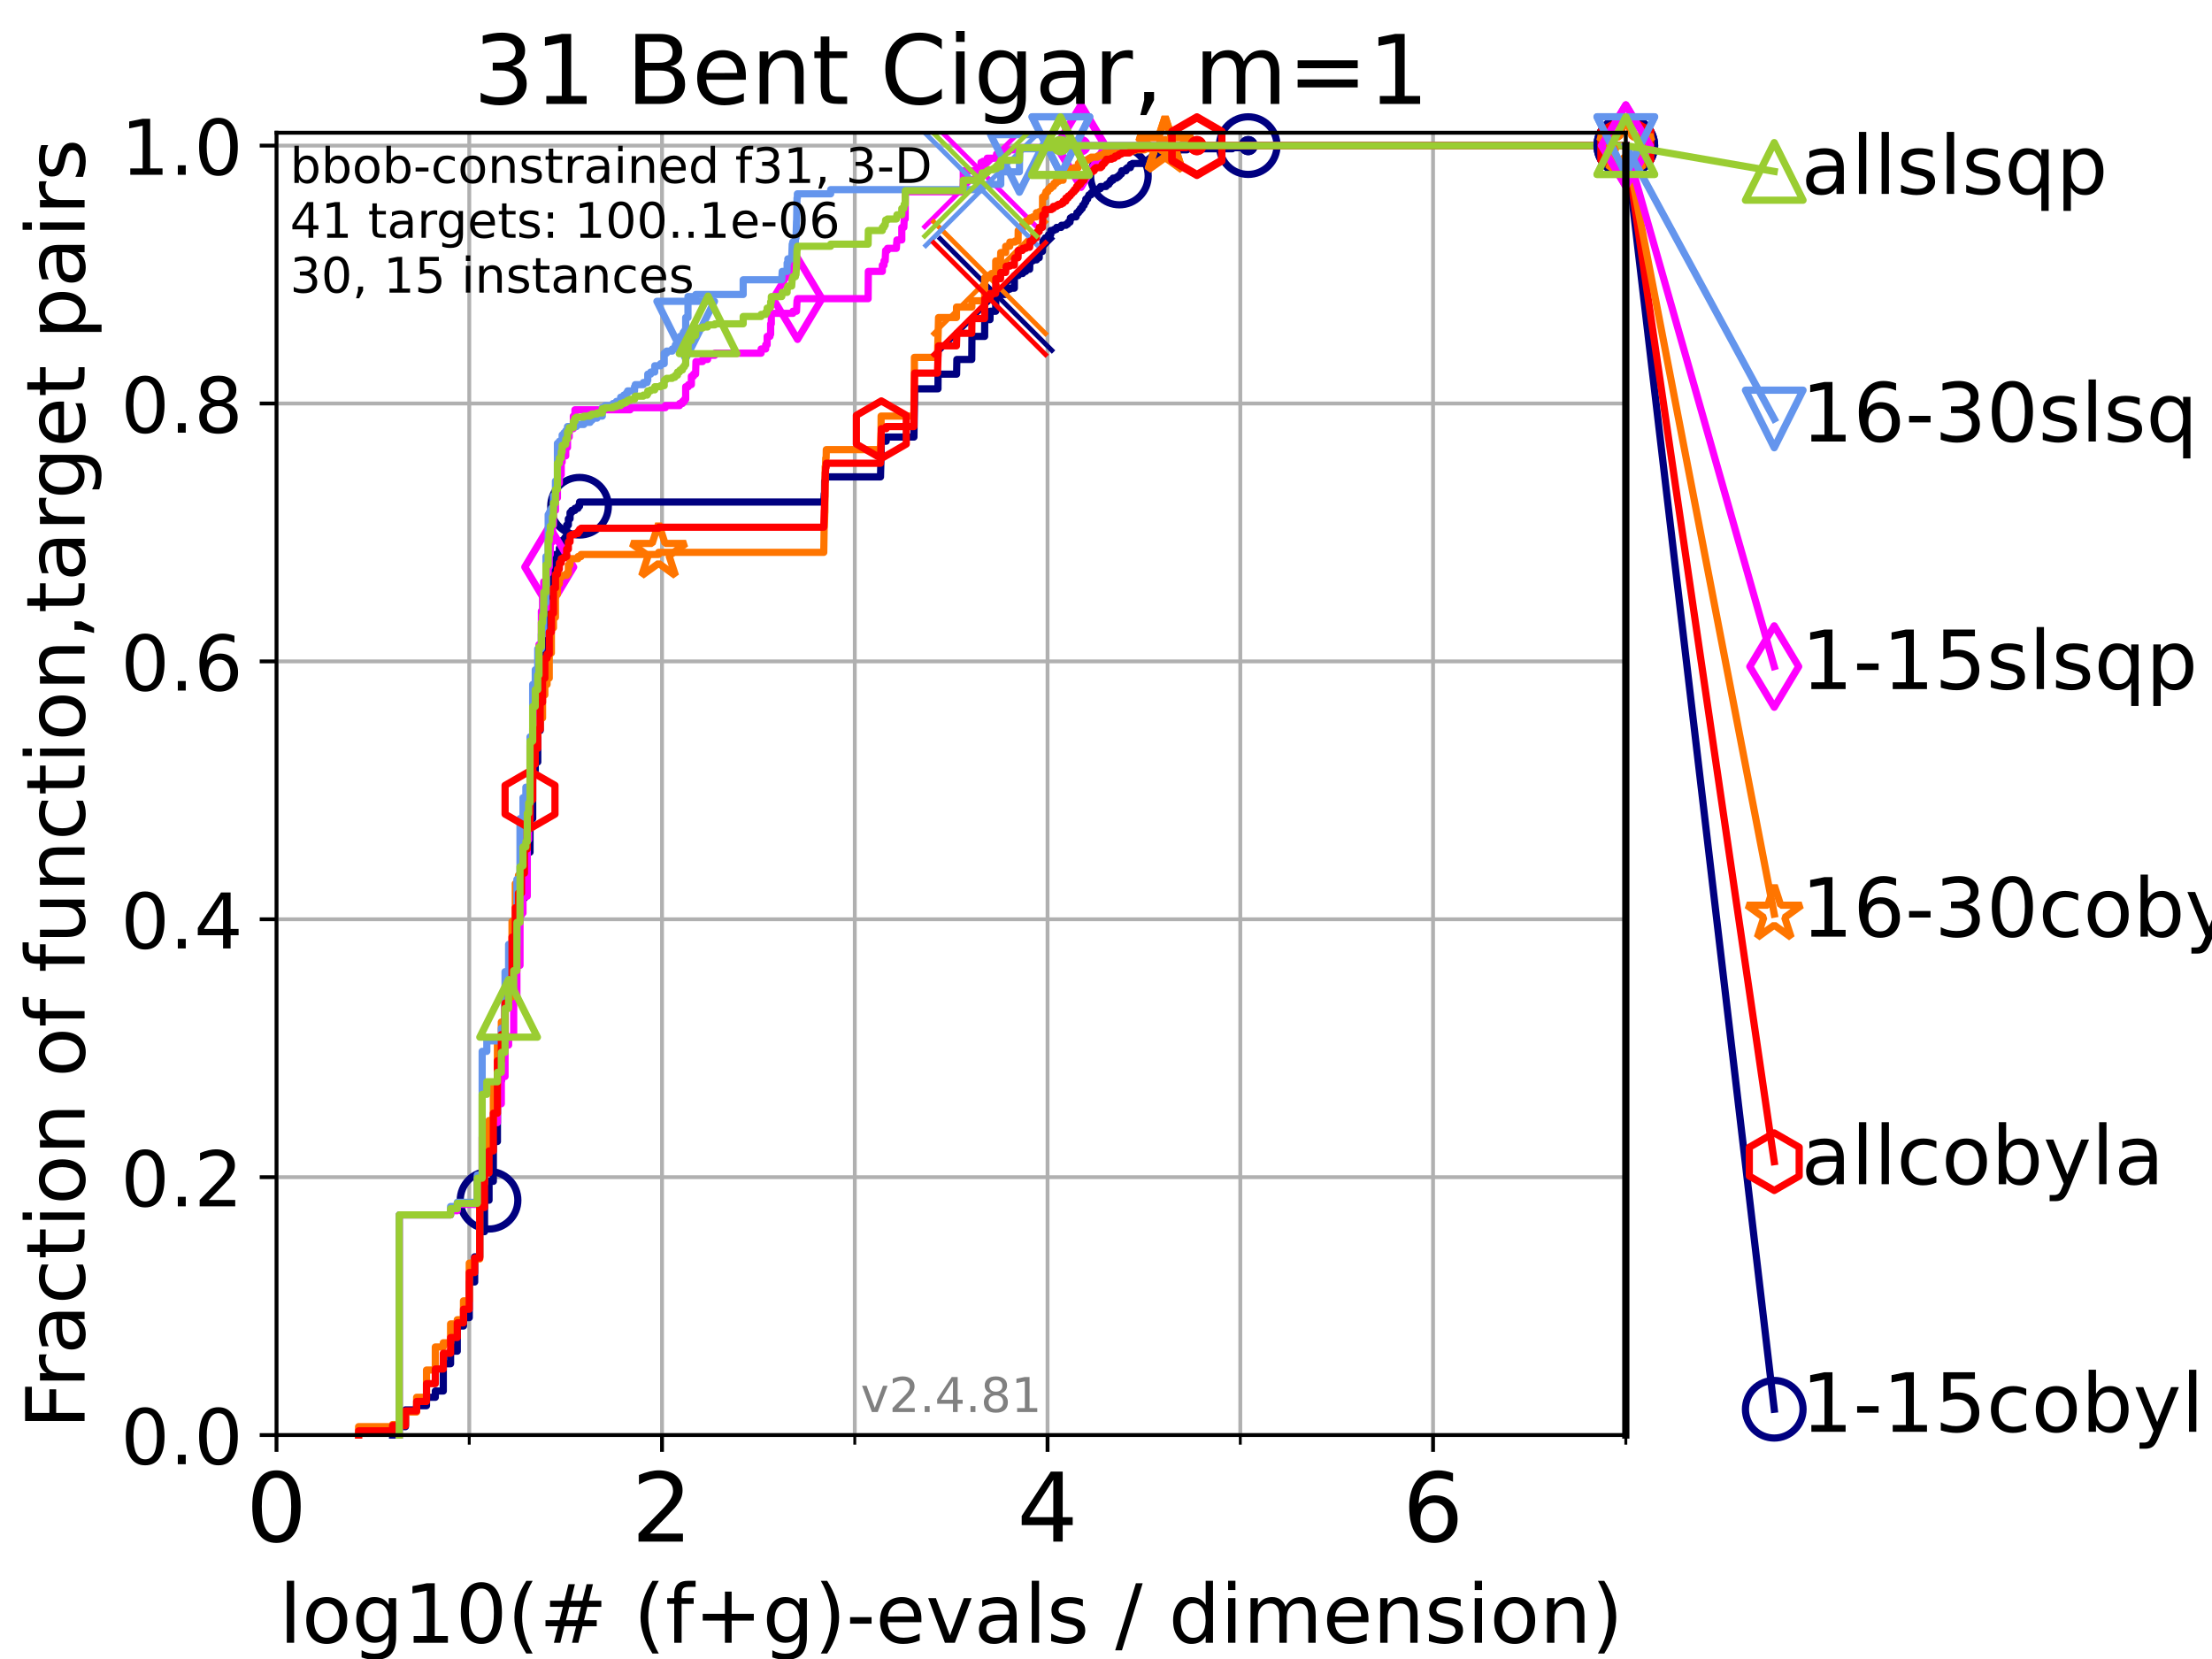 <?xml version="1.0" encoding="utf-8" standalone="no"?>
<!DOCTYPE svg PUBLIC "-//W3C//DTD SVG 1.1//EN"
  "http://www.w3.org/Graphics/SVG/1.1/DTD/svg11.dtd">
<!-- Created with matplotlib (https://matplotlib.org/) -->
<svg height="345.6pt" version="1.1" viewBox="0 0 460.8 345.6" width="460.8pt" xmlns="http://www.w3.org/2000/svg" xmlns:xlink="http://www.w3.org/1999/xlink">
 <defs>
  <style type="text/css">*{stroke-linecap:butt;stroke-linejoin:round;}</style>
 </defs>
 <g id="figure_1">
  <g id="patch_1">
   <path d="M 0 345.6 
L 460.8 345.6 
L 460.8 0 
L 0 0 
z
" style="fill:#ffffff;"/>
  </g>
  <g id="axes_1">
   <g id="patch_2">
    <path d="M 57.6 298.944 
L 338.688 298.944 
L 338.688 27.648 
L 57.6 27.648 
z
" style="fill:#ffffff;"/>
   </g>
   <g id="matplotlib.axis_1">
    <g id="xtick_1">
     <g id="line2d_1">
      <path clip-path="url(#pf698fef7d3)" d="M 57.6 298.944 
L 57.6 27.648 
" style="fill:none;stroke:#b0b0b0;stroke-linecap:square;stroke-width:0.8;"/>
     </g>
     <g id="line2d_2">
      <defs>
       <path d="M 0 0 
L 0 3.5 
" id="m48604fa2db" style="stroke:#000000;stroke-width:0.8;"/>
      </defs>
      <g>
       <use style="stroke:#000000;stroke-width:0.8;" x="57.6" xlink:href="#m48604fa2db" y="298.944"/>
      </g>
     </g>
     <g id="text_1">
      <!-- 0 -->
      <g transform="translate(51.237 321.141)scale(0.2 -0.2)">
       <defs>
        <path d="M 31.781 66.406 
Q 24.172 66.406 20.328 58.906 
Q 16.5 51.422 16.5 36.375 
Q 16.5 21.391 20.328 13.891 
Q 24.172 6.391 31.781 6.391 
Q 39.453 6.391 43.281 13.891 
Q 47.125 21.391 47.125 36.375 
Q 47.125 51.422 43.281 58.906 
Q 39.453 66.406 31.781 66.406 
z
M 31.781 74.219 
Q 44.047 74.219 50.516 64.516 
Q 56.984 54.828 56.984 36.375 
Q 56.984 17.969 50.516 8.266 
Q 44.047 -1.422 31.781 -1.422 
Q 19.531 -1.422 13.062 8.266 
Q 6.594 17.969 6.594 36.375 
Q 6.594 54.828 13.062 64.516 
Q 19.531 74.219 31.781 74.219 
z
" id="DejaVuSans-48"/>
       </defs>
       <use xlink:href="#DejaVuSans-48"/>
      </g>
     </g>
    </g>
    <g id="xtick_2">
     <g id="line2d_3">
      <path clip-path="url(#pf698fef7d3)" d="M 137.911 298.944 
L 137.911 27.648 
" style="fill:none;stroke:#b0b0b0;stroke-linecap:square;stroke-width:0.8;"/>
     </g>
     <g id="line2d_4">
      <g>
       <use style="stroke:#000000;stroke-width:0.8;" x="137.911" xlink:href="#m48604fa2db" y="298.944"/>
      </g>
     </g>
     <g id="text_2">
      <!-- 2 -->
      <g transform="translate(131.548 321.141)scale(0.2 -0.2)">
       <defs>
        <path d="M 19.188 8.297 
L 53.609 8.297 
L 53.609 0 
L 7.328 0 
L 7.328 8.297 
Q 12.938 14.109 22.625 23.891 
Q 32.328 33.688 34.812 36.531 
Q 39.547 41.844 41.422 45.531 
Q 43.312 49.219 43.312 52.781 
Q 43.312 58.594 39.234 62.25 
Q 35.156 65.922 28.609 65.922 
Q 23.969 65.922 18.812 64.312 
Q 13.672 62.703 7.812 59.422 
L 7.812 69.391 
Q 13.766 71.781 18.938 73 
Q 24.125 74.219 28.422 74.219 
Q 39.75 74.219 46.484 68.547 
Q 53.219 62.891 53.219 53.422 
Q 53.219 48.922 51.531 44.891 
Q 49.859 40.875 45.406 35.406 
Q 44.188 33.984 37.641 27.219 
Q 31.109 20.453 19.188 8.297 
z
" id="DejaVuSans-50"/>
       </defs>
       <use xlink:href="#DejaVuSans-50"/>
      </g>
     </g>
    </g>
    <g id="xtick_3">
     <g id="line2d_5">
      <path clip-path="url(#pf698fef7d3)" d="M 218.222 298.944 
L 218.222 27.648 
" style="fill:none;stroke:#b0b0b0;stroke-linecap:square;stroke-width:0.8;"/>
     </g>
     <g id="line2d_6">
      <g>
       <use style="stroke:#000000;stroke-width:0.8;" x="218.222" xlink:href="#m48604fa2db" y="298.944"/>
      </g>
     </g>
     <g id="text_3">
      <!-- 4 -->
      <g transform="translate(211.859 321.141)scale(0.2 -0.2)">
       <defs>
        <path d="M 37.797 64.312 
L 12.891 25.391 
L 37.797 25.391 
z
M 35.203 72.906 
L 47.609 72.906 
L 47.609 25.391 
L 58.016 25.391 
L 58.016 17.188 
L 47.609 17.188 
L 47.609 0 
L 37.797 0 
L 37.797 17.188 
L 4.891 17.188 
L 4.891 26.703 
z
" id="DejaVuSans-52"/>
       </defs>
       <use xlink:href="#DejaVuSans-52"/>
      </g>
     </g>
    </g>
    <g id="xtick_4">
     <g id="line2d_7">
      <path clip-path="url(#pf698fef7d3)" d="M 298.533 298.944 
L 298.533 27.648 
" style="fill:none;stroke:#b0b0b0;stroke-linecap:square;stroke-width:0.8;"/>
     </g>
     <g id="line2d_8">
      <g>
       <use style="stroke:#000000;stroke-width:0.8;" x="298.533" xlink:href="#m48604fa2db" y="298.944"/>
      </g>
     </g>
     <g id="text_4">
      <!-- 6 -->
      <g transform="translate(292.17 321.141)scale(0.2 -0.2)">
       <defs>
        <path d="M 33.016 40.375 
Q 26.375 40.375 22.484 35.828 
Q 18.609 31.297 18.609 23.391 
Q 18.609 15.531 22.484 10.953 
Q 26.375 6.391 33.016 6.391 
Q 39.656 6.391 43.531 10.953 
Q 47.406 15.531 47.406 23.391 
Q 47.406 31.297 43.531 35.828 
Q 39.656 40.375 33.016 40.375 
z
M 52.594 71.297 
L 52.594 62.312 
Q 48.875 64.062 45.094 64.984 
Q 41.312 65.922 37.594 65.922 
Q 27.828 65.922 22.672 59.328 
Q 17.531 52.734 16.797 39.406 
Q 19.672 43.656 24.016 45.922 
Q 28.375 48.188 33.594 48.188 
Q 44.578 48.188 50.953 41.516 
Q 57.328 34.859 57.328 23.391 
Q 57.328 12.156 50.688 5.359 
Q 44.047 -1.422 33.016 -1.422 
Q 20.359 -1.422 13.672 8.266 
Q 6.984 17.969 6.984 36.375 
Q 6.984 53.656 15.188 63.938 
Q 23.391 74.219 37.203 74.219 
Q 40.922 74.219 44.703 73.484 
Q 48.484 72.75 52.594 71.297 
z
" id="DejaVuSans-54"/>
       </defs>
       <use xlink:href="#DejaVuSans-54"/>
      </g>
     </g>
    </g>
    <g id="xtick_5">
     <g id="line2d_9">
      <path clip-path="url(#pf698fef7d3)" d="M 97.755 298.944 
L 97.755 27.648 
" style="fill:none;stroke:#b0b0b0;stroke-linecap:square;stroke-width:0.8;"/>
     </g>
     <g id="line2d_10">
      <defs>
       <path d="M 0 0 
L 0 2 
" id="mce2e590176" style="stroke:#000000;stroke-width:0.6;"/>
      </defs>
      <g>
       <use style="stroke:#000000;stroke-width:0.6;" x="97.755" xlink:href="#mce2e590176" y="298.944"/>
      </g>
     </g>
    </g>
    <g id="xtick_6">
     <g id="line2d_11">
      <path clip-path="url(#pf698fef7d3)" d="M 178.066 298.944 
L 178.066 27.648 
" style="fill:none;stroke:#b0b0b0;stroke-linecap:square;stroke-width:0.8;"/>
     </g>
     <g id="line2d_12">
      <g>
       <use style="stroke:#000000;stroke-width:0.6;" x="178.066" xlink:href="#mce2e590176" y="298.944"/>
      </g>
     </g>
    </g>
    <g id="xtick_7">
     <g id="line2d_13">
      <path clip-path="url(#pf698fef7d3)" d="M 258.377 298.944 
L 258.377 27.648 
" style="fill:none;stroke:#b0b0b0;stroke-linecap:square;stroke-width:0.8;"/>
     </g>
     <g id="line2d_14">
      <g>
       <use style="stroke:#000000;stroke-width:0.6;" x="258.377" xlink:href="#mce2e590176" y="298.944"/>
      </g>
     </g>
    </g>
    <g id="xtick_8">
     <g id="line2d_15">
      <path clip-path="url(#pf698fef7d3)" d="M 338.688 298.944 
L 338.688 27.648 
" style="fill:none;stroke:#b0b0b0;stroke-linecap:square;stroke-width:0.8;"/>
     </g>
     <g id="line2d_16">
      <g>
       <use style="stroke:#000000;stroke-width:0.6;" x="338.688" xlink:href="#mce2e590176" y="298.944"/>
      </g>
     </g>
    </g>
    <g id="text_5">
     <!-- log10(# (f+g)-evals / dimension) -->
     <g transform="translate(58.145 342.218)scale(0.17 -0.17)">
      <defs>
       <path d="M 9.422 75.984 
L 18.406 75.984 
L 18.406 0 
L 9.422 0 
z
" id="DejaVuSans-108"/>
       <path d="M 30.609 48.391 
Q 23.391 48.391 19.188 42.75 
Q 14.984 37.109 14.984 27.297 
Q 14.984 17.484 19.156 11.844 
Q 23.344 6.203 30.609 6.203 
Q 37.797 6.203 41.984 11.859 
Q 46.188 17.531 46.188 27.297 
Q 46.188 37.016 41.984 42.703 
Q 37.797 48.391 30.609 48.391 
z
M 30.609 56 
Q 42.328 56 49.016 48.375 
Q 55.719 40.766 55.719 27.297 
Q 55.719 13.875 49.016 6.219 
Q 42.328 -1.422 30.609 -1.422 
Q 18.844 -1.422 12.172 6.219 
Q 5.516 13.875 5.516 27.297 
Q 5.516 40.766 12.172 48.375 
Q 18.844 56 30.609 56 
z
" id="DejaVuSans-111"/>
       <path d="M 45.406 27.984 
Q 45.406 37.75 41.375 43.109 
Q 37.359 48.484 30.078 48.484 
Q 22.859 48.484 18.828 43.109 
Q 14.797 37.75 14.797 27.984 
Q 14.797 18.266 18.828 12.891 
Q 22.859 7.516 30.078 7.516 
Q 37.359 7.516 41.375 12.891 
Q 45.406 18.266 45.406 27.984 
z
M 54.391 6.781 
Q 54.391 -7.172 48.188 -13.984 
Q 42 -20.797 29.203 -20.797 
Q 24.469 -20.797 20.266 -20.094 
Q 16.062 -19.391 12.109 -17.922 
L 12.109 -9.188 
Q 16.062 -11.328 19.922 -12.344 
Q 23.781 -13.375 27.781 -13.375 
Q 36.625 -13.375 41.016 -8.766 
Q 45.406 -4.156 45.406 5.172 
L 45.406 9.625 
Q 42.625 4.781 38.281 2.391 
Q 33.938 0 27.875 0 
Q 17.828 0 11.672 7.656 
Q 5.516 15.328 5.516 27.984 
Q 5.516 40.672 11.672 48.328 
Q 17.828 56 27.875 56 
Q 33.938 56 38.281 53.609 
Q 42.625 51.219 45.406 46.391 
L 45.406 54.688 
L 54.391 54.688 
z
" id="DejaVuSans-103"/>
       <path d="M 12.406 8.297 
L 28.516 8.297 
L 28.516 63.922 
L 10.984 60.406 
L 10.984 69.391 
L 28.422 72.906 
L 38.281 72.906 
L 38.281 8.297 
L 54.391 8.297 
L 54.391 0 
L 12.406 0 
z
" id="DejaVuSans-49"/>
       <path d="M 31 75.875 
Q 24.469 64.656 21.281 53.656 
Q 18.109 42.672 18.109 31.391 
Q 18.109 20.125 21.312 9.062 
Q 24.516 -2 31 -13.188 
L 23.188 -13.188 
Q 15.875 -1.703 12.234 9.375 
Q 8.594 20.453 8.594 31.391 
Q 8.594 42.281 12.203 53.312 
Q 15.828 64.359 23.188 75.875 
z
" id="DejaVuSans-40"/>
       <path d="M 51.125 44 
L 36.922 44 
L 32.812 27.688 
L 47.125 27.688 
z
M 43.797 71.781 
L 38.719 51.516 
L 52.984 51.516 
L 58.109 71.781 
L 65.922 71.781 
L 60.891 51.516 
L 76.125 51.516 
L 76.125 44 
L 58.984 44 
L 54.984 27.688 
L 70.516 27.688 
L 70.516 20.219 
L 53.078 20.219 
L 48 0 
L 40.188 0 
L 45.219 20.219 
L 30.906 20.219 
L 25.875 0 
L 18.016 0 
L 23.094 20.219 
L 7.719 20.219 
L 7.719 27.688 
L 24.906 27.688 
L 29 44 
L 13.281 44 
L 13.281 51.516 
L 30.906 51.516 
L 35.891 71.781 
z
" id="DejaVuSans-35"/>
       <path id="DejaVuSans-32"/>
       <path d="M 37.109 75.984 
L 37.109 68.5 
L 28.516 68.5 
Q 23.688 68.5 21.797 66.547 
Q 19.922 64.594 19.922 59.516 
L 19.922 54.688 
L 34.719 54.688 
L 34.719 47.703 
L 19.922 47.703 
L 19.922 0 
L 10.891 0 
L 10.891 47.703 
L 2.297 47.703 
L 2.297 54.688 
L 10.891 54.688 
L 10.891 58.5 
Q 10.891 67.625 15.141 71.797 
Q 19.391 75.984 28.609 75.984 
z
" id="DejaVuSans-102"/>
       <path d="M 46 62.703 
L 46 35.5 
L 73.188 35.5 
L 73.188 27.203 
L 46 27.203 
L 46 0 
L 37.797 0 
L 37.797 27.203 
L 10.594 27.203 
L 10.594 35.5 
L 37.797 35.5 
L 37.797 62.703 
z
" id="DejaVuSans-43"/>
       <path d="M 8.016 75.875 
L 15.828 75.875 
Q 23.141 64.359 26.781 53.312 
Q 30.422 42.281 30.422 31.391 
Q 30.422 20.453 26.781 9.375 
Q 23.141 -1.703 15.828 -13.188 
L 8.016 -13.188 
Q 14.5 -2 17.703 9.062 
Q 20.906 20.125 20.906 31.391 
Q 20.906 42.672 17.703 53.656 
Q 14.5 64.656 8.016 75.875 
z
" id="DejaVuSans-41"/>
       <path d="M 4.891 31.391 
L 31.203 31.391 
L 31.203 23.391 
L 4.891 23.391 
z
" id="DejaVuSans-45"/>
       <path d="M 56.203 29.594 
L 56.203 25.203 
L 14.891 25.203 
Q 15.484 15.922 20.484 11.062 
Q 25.484 6.203 34.422 6.203 
Q 39.594 6.203 44.453 7.469 
Q 49.312 8.734 54.109 11.281 
L 54.109 2.781 
Q 49.266 0.734 44.188 -0.344 
Q 39.109 -1.422 33.891 -1.422 
Q 20.797 -1.422 13.156 6.188 
Q 5.516 13.812 5.516 26.812 
Q 5.516 40.234 12.766 48.109 
Q 20.016 56 32.328 56 
Q 43.359 56 49.781 48.891 
Q 56.203 41.797 56.203 29.594 
z
M 47.219 32.234 
Q 47.125 39.594 43.094 43.984 
Q 39.062 48.391 32.422 48.391 
Q 24.906 48.391 20.391 44.141 
Q 15.875 39.891 15.188 32.172 
z
" id="DejaVuSans-101"/>
       <path d="M 2.984 54.688 
L 12.5 54.688 
L 29.594 8.797 
L 46.688 54.688 
L 56.203 54.688 
L 35.688 0 
L 23.484 0 
z
" id="DejaVuSans-118"/>
       <path d="M 34.281 27.484 
Q 23.391 27.484 19.188 25 
Q 14.984 22.516 14.984 16.5 
Q 14.984 11.719 18.141 8.906 
Q 21.297 6.109 26.703 6.109 
Q 34.188 6.109 38.703 11.406 
Q 43.219 16.703 43.219 25.484 
L 43.219 27.484 
z
M 52.203 31.203 
L 52.203 0 
L 43.219 0 
L 43.219 8.297 
Q 40.141 3.328 35.547 0.953 
Q 30.953 -1.422 24.312 -1.422 
Q 15.922 -1.422 10.953 3.297 
Q 6 8.016 6 15.922 
Q 6 25.141 12.172 29.828 
Q 18.359 34.516 30.609 34.516 
L 43.219 34.516 
L 43.219 35.406 
Q 43.219 41.609 39.141 45 
Q 35.062 48.391 27.688 48.391 
Q 23 48.391 18.547 47.266 
Q 14.109 46.141 10.016 43.891 
L 10.016 52.203 
Q 14.938 54.109 19.578 55.047 
Q 24.219 56 28.609 56 
Q 40.484 56 46.344 49.844 
Q 52.203 43.703 52.203 31.203 
z
" id="DejaVuSans-97"/>
       <path d="M 44.281 53.078 
L 44.281 44.578 
Q 40.484 46.531 36.375 47.5 
Q 32.281 48.484 27.875 48.484 
Q 21.188 48.484 17.844 46.438 
Q 14.5 44.391 14.5 40.281 
Q 14.5 37.156 16.891 35.375 
Q 19.281 33.594 26.516 31.984 
L 29.594 31.297 
Q 39.156 29.25 43.188 25.516 
Q 47.219 21.781 47.219 15.094 
Q 47.219 7.469 41.188 3.016 
Q 35.156 -1.422 24.609 -1.422 
Q 20.219 -1.422 15.453 -0.562 
Q 10.688 0.297 5.422 2 
L 5.422 11.281 
Q 10.406 8.688 15.234 7.391 
Q 20.062 6.109 24.812 6.109 
Q 31.156 6.109 34.562 8.281 
Q 37.984 10.453 37.984 14.406 
Q 37.984 18.062 35.516 20.016 
Q 33.062 21.969 24.703 23.781 
L 21.578 24.516 
Q 13.234 26.266 9.516 29.906 
Q 5.812 33.547 5.812 39.891 
Q 5.812 47.609 11.281 51.797 
Q 16.75 56 26.812 56 
Q 31.781 56 36.172 55.266 
Q 40.578 54.547 44.281 53.078 
z
" id="DejaVuSans-115"/>
       <path d="M 25.391 72.906 
L 33.688 72.906 
L 8.297 -9.281 
L 0 -9.281 
z
" id="DejaVuSans-47"/>
       <path d="M 45.406 46.391 
L 45.406 75.984 
L 54.391 75.984 
L 54.391 0 
L 45.406 0 
L 45.406 8.203 
Q 42.578 3.328 38.25 0.953 
Q 33.938 -1.422 27.875 -1.422 
Q 17.969 -1.422 11.734 6.484 
Q 5.516 14.406 5.516 27.297 
Q 5.516 40.188 11.734 48.094 
Q 17.969 56 27.875 56 
Q 33.938 56 38.25 53.625 
Q 42.578 51.266 45.406 46.391 
z
M 14.797 27.297 
Q 14.797 17.391 18.875 11.75 
Q 22.953 6.109 30.078 6.109 
Q 37.203 6.109 41.297 11.75 
Q 45.406 17.391 45.406 27.297 
Q 45.406 37.203 41.297 42.844 
Q 37.203 48.484 30.078 48.484 
Q 22.953 48.484 18.875 42.844 
Q 14.797 37.203 14.797 27.297 
z
" id="DejaVuSans-100"/>
       <path d="M 9.422 54.688 
L 18.406 54.688 
L 18.406 0 
L 9.422 0 
z
M 9.422 75.984 
L 18.406 75.984 
L 18.406 64.594 
L 9.422 64.594 
z
" id="DejaVuSans-105"/>
       <path d="M 52 44.188 
Q 55.375 50.25 60.062 53.125 
Q 64.75 56 71.094 56 
Q 79.641 56 84.281 50.016 
Q 88.922 44.047 88.922 33.016 
L 88.922 0 
L 79.891 0 
L 79.891 32.719 
Q 79.891 40.578 77.094 44.375 
Q 74.312 48.188 68.609 48.188 
Q 61.625 48.188 57.562 43.547 
Q 53.516 38.922 53.516 30.906 
L 53.516 0 
L 44.484 0 
L 44.484 32.719 
Q 44.484 40.625 41.703 44.406 
Q 38.922 48.188 33.109 48.188 
Q 26.219 48.188 22.156 43.531 
Q 18.109 38.875 18.109 30.906 
L 18.109 0 
L 9.078 0 
L 9.078 54.688 
L 18.109 54.688 
L 18.109 46.188 
Q 21.188 51.219 25.484 53.609 
Q 29.781 56 35.688 56 
Q 41.656 56 45.828 52.969 
Q 50 49.953 52 44.188 
z
" id="DejaVuSans-109"/>
       <path d="M 54.891 33.016 
L 54.891 0 
L 45.906 0 
L 45.906 32.719 
Q 45.906 40.484 42.875 44.328 
Q 39.844 48.188 33.797 48.188 
Q 26.516 48.188 22.312 43.547 
Q 18.109 38.922 18.109 30.906 
L 18.109 0 
L 9.078 0 
L 9.078 54.688 
L 18.109 54.688 
L 18.109 46.188 
Q 21.344 51.125 25.703 53.562 
Q 30.078 56 35.797 56 
Q 45.219 56 50.047 50.172 
Q 54.891 44.344 54.891 33.016 
z
" id="DejaVuSans-110"/>
      </defs>
      <use xlink:href="#DejaVuSans-108"/>
      <use x="27.783" xlink:href="#DejaVuSans-111"/>
      <use x="88.965" xlink:href="#DejaVuSans-103"/>
      <use x="152.441" xlink:href="#DejaVuSans-49"/>
      <use x="216.064" xlink:href="#DejaVuSans-48"/>
      <use x="279.688" xlink:href="#DejaVuSans-40"/>
      <use x="318.701" xlink:href="#DejaVuSans-35"/>
      <use x="402.49" xlink:href="#DejaVuSans-32"/>
      <use x="434.277" xlink:href="#DejaVuSans-40"/>
      <use x="473.291" xlink:href="#DejaVuSans-102"/>
      <use x="508.496" xlink:href="#DejaVuSans-43"/>
      <use x="592.285" xlink:href="#DejaVuSans-103"/>
      <use x="655.762" xlink:href="#DejaVuSans-41"/>
      <use x="694.775" xlink:href="#DejaVuSans-45"/>
      <use x="730.859" xlink:href="#DejaVuSans-101"/>
      <use x="792.383" xlink:href="#DejaVuSans-118"/>
      <use x="851.562" xlink:href="#DejaVuSans-97"/>
      <use x="912.842" xlink:href="#DejaVuSans-108"/>
      <use x="940.625" xlink:href="#DejaVuSans-115"/>
      <use x="992.725" xlink:href="#DejaVuSans-32"/>
      <use x="1024.512" xlink:href="#DejaVuSans-47"/>
      <use x="1058.203" xlink:href="#DejaVuSans-32"/>
      <use x="1089.99" xlink:href="#DejaVuSans-100"/>
      <use x="1153.467" xlink:href="#DejaVuSans-105"/>
      <use x="1181.25" xlink:href="#DejaVuSans-109"/>
      <use x="1278.662" xlink:href="#DejaVuSans-101"/>
      <use x="1340.186" xlink:href="#DejaVuSans-110"/>
      <use x="1403.564" xlink:href="#DejaVuSans-115"/>
      <use x="1455.664" xlink:href="#DejaVuSans-105"/>
      <use x="1483.447" xlink:href="#DejaVuSans-111"/>
      <use x="1544.629" xlink:href="#DejaVuSans-110"/>
      <use x="1608.008" xlink:href="#DejaVuSans-41"/>
     </g>
    </g>
   </g>
   <g id="matplotlib.axis_2">
    <g id="ytick_1">
     <g id="line2d_17">
      <path clip-path="url(#pf698fef7d3)" d="M 57.6 298.944 
L 338.688 298.944 
" style="fill:none;stroke:#b0b0b0;stroke-linecap:square;stroke-width:0.8;"/>
     </g>
     <g id="line2d_18">
      <defs>
       <path d="M 0 0 
L -3.5 0 
" id="ma707892eb2" style="stroke:#000000;stroke-width:0.8;"/>
      </defs>
      <g>
       <use style="stroke:#000000;stroke-width:0.8;" x="57.6" xlink:href="#ma707892eb2" y="298.944"/>
      </g>
     </g>
     <g id="text_6">
      <!-- 0.0 -->
      <g transform="translate(25.155 305.023)scale(0.16 -0.16)">
       <defs>
        <path d="M 10.688 12.406 
L 21 12.406 
L 21 0 
L 10.688 0 
z
" id="DejaVuSans-46"/>
       </defs>
       <use xlink:href="#DejaVuSans-48"/>
       <use x="63.623" xlink:href="#DejaVuSans-46"/>
       <use x="95.41" xlink:href="#DejaVuSans-48"/>
      </g>
     </g>
    </g>
    <g id="ytick_2">
     <g id="line2d_19">
      <path clip-path="url(#pf698fef7d3)" d="M 57.6 245.222 
L 338.688 245.222 
" style="fill:none;stroke:#b0b0b0;stroke-linecap:square;stroke-width:0.8;"/>
     </g>
     <g id="line2d_20">
      <g>
       <use style="stroke:#000000;stroke-width:0.8;" x="57.6" xlink:href="#ma707892eb2" y="245.222"/>
      </g>
     </g>
     <g id="text_7">
      <!-- 0.2 -->
      <g transform="translate(25.155 251.301)scale(0.16 -0.16)">
       <use xlink:href="#DejaVuSans-48"/>
       <use x="63.623" xlink:href="#DejaVuSans-46"/>
       <use x="95.41" xlink:href="#DejaVuSans-50"/>
      </g>
     </g>
    </g>
    <g id="ytick_3">
     <g id="line2d_21">
      <path clip-path="url(#pf698fef7d3)" d="M 57.6 191.5 
L 338.688 191.5 
" style="fill:none;stroke:#b0b0b0;stroke-linecap:square;stroke-width:0.8;"/>
     </g>
     <g id="line2d_22">
      <g>
       <use style="stroke:#000000;stroke-width:0.8;" x="57.6" xlink:href="#ma707892eb2" y="191.5"/>
      </g>
     </g>
     <g id="text_8">
      <!-- 0.4 -->
      <g transform="translate(25.155 197.579)scale(0.16 -0.16)">
       <use xlink:href="#DejaVuSans-48"/>
       <use x="63.623" xlink:href="#DejaVuSans-46"/>
       <use x="95.41" xlink:href="#DejaVuSans-52"/>
      </g>
     </g>
    </g>
    <g id="ytick_4">
     <g id="line2d_23">
      <path clip-path="url(#pf698fef7d3)" d="M 57.6 137.778 
L 338.688 137.778 
" style="fill:none;stroke:#b0b0b0;stroke-linecap:square;stroke-width:0.8;"/>
     </g>
     <g id="line2d_24">
      <g>
       <use style="stroke:#000000;stroke-width:0.8;" x="57.6" xlink:href="#ma707892eb2" y="137.778"/>
      </g>
     </g>
     <g id="text_9">
      <!-- 0.6 -->
      <g transform="translate(25.155 143.857)scale(0.16 -0.16)">
       <use xlink:href="#DejaVuSans-48"/>
       <use x="63.623" xlink:href="#DejaVuSans-46"/>
       <use x="95.41" xlink:href="#DejaVuSans-54"/>
      </g>
     </g>
    </g>
    <g id="ytick_5">
     <g id="line2d_25">
      <path clip-path="url(#pf698fef7d3)" d="M 57.6 84.056 
L 338.688 84.056 
" style="fill:none;stroke:#b0b0b0;stroke-linecap:square;stroke-width:0.8;"/>
     </g>
     <g id="line2d_26">
      <g>
       <use style="stroke:#000000;stroke-width:0.8;" x="57.6" xlink:href="#ma707892eb2" y="84.056"/>
      </g>
     </g>
     <g id="text_10">
      <!-- 0.8 -->
      <g transform="translate(25.155 90.135)scale(0.16 -0.16)">
       <defs>
        <path d="M 31.781 34.625 
Q 24.75 34.625 20.719 30.859 
Q 16.703 27.094 16.703 20.516 
Q 16.703 13.922 20.719 10.156 
Q 24.75 6.391 31.781 6.391 
Q 38.812 6.391 42.859 10.172 
Q 46.922 13.969 46.922 20.516 
Q 46.922 27.094 42.891 30.859 
Q 38.875 34.625 31.781 34.625 
z
M 21.922 38.812 
Q 15.578 40.375 12.031 44.719 
Q 8.5 49.078 8.5 55.328 
Q 8.5 64.062 14.719 69.141 
Q 20.953 74.219 31.781 74.219 
Q 42.672 74.219 48.875 69.141 
Q 55.078 64.062 55.078 55.328 
Q 55.078 49.078 51.531 44.719 
Q 48 40.375 41.703 38.812 
Q 48.828 37.156 52.797 32.312 
Q 56.781 27.484 56.781 20.516 
Q 56.781 9.906 50.312 4.234 
Q 43.844 -1.422 31.781 -1.422 
Q 19.734 -1.422 13.25 4.234 
Q 6.781 9.906 6.781 20.516 
Q 6.781 27.484 10.781 32.312 
Q 14.797 37.156 21.922 38.812 
z
M 18.312 54.391 
Q 18.312 48.734 21.844 45.562 
Q 25.391 42.391 31.781 42.391 
Q 38.141 42.391 41.719 45.562 
Q 45.312 48.734 45.312 54.391 
Q 45.312 60.062 41.719 63.234 
Q 38.141 66.406 31.781 66.406 
Q 25.391 66.406 21.844 63.234 
Q 18.312 60.062 18.312 54.391 
z
" id="DejaVuSans-56"/>
       </defs>
       <use xlink:href="#DejaVuSans-48"/>
       <use x="63.623" xlink:href="#DejaVuSans-46"/>
       <use x="95.41" xlink:href="#DejaVuSans-56"/>
      </g>
     </g>
    </g>
    <g id="ytick_6">
     <g id="line2d_27">
      <path clip-path="url(#pf698fef7d3)" d="M 57.6 30.334 
L 338.688 30.334 
" style="fill:none;stroke:#b0b0b0;stroke-linecap:square;stroke-width:0.8;"/>
     </g>
     <g id="line2d_28">
      <g>
       <use style="stroke:#000000;stroke-width:0.8;" x="57.6" xlink:href="#ma707892eb2" y="30.334"/>
      </g>
     </g>
     <g id="text_11">
      <!-- 1.0 -->
      <g transform="translate(25.155 36.413)scale(0.16 -0.16)">
       <use xlink:href="#DejaVuSans-49"/>
       <use x="63.623" xlink:href="#DejaVuSans-46"/>
       <use x="95.41" xlink:href="#DejaVuSans-48"/>
      </g>
     </g>
    </g>
    <g id="text_12">
     <!-- Fraction of function,target pairs -->
     <g transform="translate(17.62 297.681)rotate(-90)scale(0.17 -0.17)">
      <defs>
       <path d="M 9.812 72.906 
L 51.703 72.906 
L 51.703 64.594 
L 19.672 64.594 
L 19.672 43.109 
L 48.578 43.109 
L 48.578 34.812 
L 19.672 34.812 
L 19.672 0 
L 9.812 0 
z
" id="DejaVuSans-70"/>
       <path d="M 41.109 46.297 
Q 39.594 47.172 37.812 47.578 
Q 36.031 48 33.891 48 
Q 26.266 48 22.188 43.047 
Q 18.109 38.094 18.109 28.812 
L 18.109 0 
L 9.078 0 
L 9.078 54.688 
L 18.109 54.688 
L 18.109 46.188 
Q 20.953 51.172 25.484 53.578 
Q 30.031 56 36.531 56 
Q 37.453 56 38.578 55.875 
Q 39.703 55.766 41.062 55.516 
z
" id="DejaVuSans-114"/>
       <path d="M 48.781 52.594 
L 48.781 44.188 
Q 44.969 46.297 41.141 47.344 
Q 37.312 48.391 33.406 48.391 
Q 24.656 48.391 19.812 42.844 
Q 14.984 37.312 14.984 27.297 
Q 14.984 17.281 19.812 11.734 
Q 24.656 6.203 33.406 6.203 
Q 37.312 6.203 41.141 7.25 
Q 44.969 8.297 48.781 10.406 
L 48.781 2.094 
Q 45.016 0.344 40.984 -0.531 
Q 36.969 -1.422 32.422 -1.422 
Q 20.062 -1.422 12.781 6.344 
Q 5.516 14.109 5.516 27.297 
Q 5.516 40.672 12.859 48.328 
Q 20.219 56 33.016 56 
Q 37.156 56 41.109 55.141 
Q 45.062 54.297 48.781 52.594 
z
" id="DejaVuSans-99"/>
       <path d="M 18.312 70.219 
L 18.312 54.688 
L 36.812 54.688 
L 36.812 47.703 
L 18.312 47.703 
L 18.312 18.016 
Q 18.312 11.328 20.141 9.422 
Q 21.969 7.516 27.594 7.516 
L 36.812 7.516 
L 36.812 0 
L 27.594 0 
Q 17.188 0 13.234 3.875 
Q 9.281 7.766 9.281 18.016 
L 9.281 47.703 
L 2.688 47.703 
L 2.688 54.688 
L 9.281 54.688 
L 9.281 70.219 
z
" id="DejaVuSans-116"/>
       <path d="M 8.5 21.578 
L 8.5 54.688 
L 17.484 54.688 
L 17.484 21.922 
Q 17.484 14.156 20.5 10.266 
Q 23.531 6.391 29.594 6.391 
Q 36.859 6.391 41.078 11.031 
Q 45.312 15.672 45.312 23.688 
L 45.312 54.688 
L 54.297 54.688 
L 54.297 0 
L 45.312 0 
L 45.312 8.406 
Q 42.047 3.422 37.719 1 
Q 33.406 -1.422 27.688 -1.422 
Q 18.266 -1.422 13.375 4.438 
Q 8.5 10.297 8.5 21.578 
z
M 31.109 56 
z
" id="DejaVuSans-117"/>
       <path d="M 11.719 12.406 
L 22.016 12.406 
L 22.016 4 
L 14.016 -11.625 
L 7.719 -11.625 
L 11.719 4 
z
" id="DejaVuSans-44"/>
       <path d="M 18.109 8.203 
L 18.109 -20.797 
L 9.078 -20.797 
L 9.078 54.688 
L 18.109 54.688 
L 18.109 46.391 
Q 20.953 51.266 25.266 53.625 
Q 29.594 56 35.594 56 
Q 45.562 56 51.781 48.094 
Q 58.016 40.188 58.016 27.297 
Q 58.016 14.406 51.781 6.484 
Q 45.562 -1.422 35.594 -1.422 
Q 29.594 -1.422 25.266 0.953 
Q 20.953 3.328 18.109 8.203 
z
M 48.688 27.297 
Q 48.688 37.203 44.609 42.844 
Q 40.531 48.484 33.406 48.484 
Q 26.266 48.484 22.188 42.844 
Q 18.109 37.203 18.109 27.297 
Q 18.109 17.391 22.188 11.75 
Q 26.266 6.109 33.406 6.109 
Q 40.531 6.109 44.609 11.75 
Q 48.688 17.391 48.688 27.297 
z
" id="DejaVuSans-112"/>
      </defs>
      <use xlink:href="#DejaVuSans-70"/>
      <use x="50.27" xlink:href="#DejaVuSans-114"/>
      <use x="91.383" xlink:href="#DejaVuSans-97"/>
      <use x="152.662" xlink:href="#DejaVuSans-99"/>
      <use x="207.643" xlink:href="#DejaVuSans-116"/>
      <use x="246.852" xlink:href="#DejaVuSans-105"/>
      <use x="274.635" xlink:href="#DejaVuSans-111"/>
      <use x="335.816" xlink:href="#DejaVuSans-110"/>
      <use x="399.195" xlink:href="#DejaVuSans-32"/>
      <use x="430.982" xlink:href="#DejaVuSans-111"/>
      <use x="492.164" xlink:href="#DejaVuSans-102"/>
      <use x="527.369" xlink:href="#DejaVuSans-32"/>
      <use x="559.156" xlink:href="#DejaVuSans-102"/>
      <use x="594.361" xlink:href="#DejaVuSans-117"/>
      <use x="657.74" xlink:href="#DejaVuSans-110"/>
      <use x="721.119" xlink:href="#DejaVuSans-99"/>
      <use x="776.1" xlink:href="#DejaVuSans-116"/>
      <use x="815.309" xlink:href="#DejaVuSans-105"/>
      <use x="843.092" xlink:href="#DejaVuSans-111"/>
      <use x="904.273" xlink:href="#DejaVuSans-110"/>
      <use x="967.652" xlink:href="#DejaVuSans-44"/>
      <use x="999.439" xlink:href="#DejaVuSans-116"/>
      <use x="1038.648" xlink:href="#DejaVuSans-97"/>
      <use x="1099.928" xlink:href="#DejaVuSans-114"/>
      <use x="1139.291" xlink:href="#DejaVuSans-103"/>
      <use x="1202.768" xlink:href="#DejaVuSans-101"/>
      <use x="1264.291" xlink:href="#DejaVuSans-116"/>
      <use x="1303.5" xlink:href="#DejaVuSans-32"/>
      <use x="1335.287" xlink:href="#DejaVuSans-112"/>
      <use x="1398.764" xlink:href="#DejaVuSans-97"/>
      <use x="1460.043" xlink:href="#DejaVuSans-105"/>
      <use x="1487.826" xlink:href="#DejaVuSans-114"/>
      <use x="1528.939" xlink:href="#DejaVuSans-115"/>
     </g>
    </g>
   </g>
   <g id="line2d_29">
    <defs>
     <path d="M 0 1.5 
C 0.398 1.5 0.779 1.342 1.061 1.061 
C 1.342 0.779 1.5 0.398 1.5 0 
C 1.5 -0.398 1.342 -0.779 1.061 -1.061 
C 0.779 -1.342 0.398 -1.5 0 -1.5 
C -0.398 -1.5 -0.779 -1.342 -1.061 -1.061 
C -1.342 -0.779 -1.5 -0.398 -1.5 0 
C -1.5 0.398 -1.342 0.779 -1.061 1.061 
C -0.779 1.342 -0.398 1.5 0 1.5 
z
" id="me183825ad7" style="stroke:#000080;"/>
    </defs>
    <g>
     <use style="fill:#000080;stroke:#000080;" x="260.026" xlink:href="#me183825ad7" y="30.334"/>
     <use style="fill:#000080;stroke:#000080;" x="260.026" xlink:href="#me183825ad7" y="30.334"/>
    </g>
   </g>
   <g id="line2d_30">
    <path d="M 81.776 298.944 
L 81.776 297.197 
L 84.464 297.197 
L 84.464 293.703 
L 86.793 293.703 
L 86.793 292.829 
L 88.847 292.829 
L 88.847 291.082 
L 90.684 291.082 
L 90.684 289.772 
L 92.347 289.772 
L 92.347 284.094 
L 93.864 284.094 
L 93.864 281.473 
L 95.26 281.473 
L 95.26 276.232 
L 96.552 276.232 
L 96.552 274.485 
L 97.755 274.485 
L 97.755 267.06 
L 98.881 267.06 
L 98.881 261.819 
L 99.938 261.819 
L 99.938 256.578 
L 100.935 256.578 
L 100.935 250.026 
L 101.878 250.026 
L 101.878 246.096 
L 102.772 246.096 
L 102.772 237.797 
L 103.623 237.797 
L 103.623 225.131 
L 104.435 225.131 
L 104.435 218.143 
L 105.21 218.143 
L 105.21 208.097 
L 105.952 208.097 
L 105.952 205.476 
L 106.664 205.476 
L 106.664 198.488 
L 107.348 198.488 
L 107.348 194.121 
L 108.006 194.121 
L 108.006 189.753 
L 108.64 189.753 
L 108.64 187.132 
L 109.252 187.132 
L 109.252 181.454 
L 109.843 181.454 
L 109.843 177.524 
L 110.415 177.524 
L 110.415 170.535 
L 110.969 170.535 
L 110.969 160.49 
L 111.506 160.49 
L 111.506 158.743 
L 112.026 158.743 
L 112.026 152.191 
L 112.532 152.191 
L 112.532 143.019 
L 113.023 143.019 
L 113.023 137.778 
L 113.501 137.778 
L 113.501 131.663 
L 113.966 131.663 
L 113.966 131.227 
L 114.419 131.227 
L 114.419 127.296 
L 114.86 127.296 
L 114.86 124.675 
L 115.291 124.675 
L 115.291 116.377 
L 115.711 116.377 
L 115.711 115.503 
L 116.523 115.503 
L 116.523 114.193 
L 116.914 114.193 
L 116.914 112.883 
L 117.298 112.883 
L 117.298 112.446 
L 117.673 112.446 
L 117.673 112.009 
L 118.04 112.009 
L 118.04 109.388 
L 118.4 109.388 
L 118.4 108.078 
L 118.752 108.078 
L 118.752 106.768 
L 119.097 106.768 
L 119.097 106.331 
L 119.768 106.331 
L 119.768 105.894 
L 120.414 105.894 
L 120.414 105.458 
L 120.728 105.458 
L 120.728 104.584 
L 171.604 104.584 
L 171.704 102.837 
L 171.771 102.837 
L 171.788 100.216 
L 171.921 100.216 
L 171.954 99.343 
L 183.424 99.343 
L 183.535 94.975 
L 183.552 94.975 
L 183.595 91.918 
L 184.614 91.918 
L 184.614 91.044 
L 190.391 91.044 
L 190.494 83.619 
L 190.505 83.619 
L 190.534 80.999 
L 195.396 80.999 
L 195.422 77.941 
L 199.276 77.941 
L 199.331 74.884 
L 202.434 74.884 
L 202.472 70.08 
L 205.114 70.08 
L 205.139 66.586 
L 206.232 66.586 
L 206.262 64.838 
L 207.426 64.838 
L 207.441 61.344 
L 209.488 61.344 
L 209.591 60.252 
L 210.342 60.252 
L 210.342 60.034 
L 211.306 60.034 
L 211.322 57.413 
L 212.117 57.413 
L 212.123 56.977 
L 213.051 56.977 
L 213.063 56.54 
L 213.68 56.54 
L 213.687 56.103 
L 214.491 56.103 
L 214.556 54.356 
L 215.152 54.356 
L 215.152 54.138 
L 215.935 54.138 
L 215.952 53.701 
L 216.49 53.701 
L 216.496 52.391 
L 217.163 52.391 
L 217.257 50.207 
L 217.413 50.207 
L 217.413 49.988 
L 217.734 49.988 
L 217.74 49.552 
L 218.418 49.552 
L 218.427 48.897 
L 218.888 48.897 
L 218.896 48.023 
L 219.54 48.023 
L 219.54 47.805 
L 220.037 47.805 
L 220.111 47.368 
L 221.066 47.368 
L 221.125 46.931 
L 222.075 46.931 
L 222.075 46.713 
L 222.411 46.713 
L 222.411 46.494 
L 222.541 46.494 
L 222.541 46.276 
L 222.903 46.276 
L 222.976 45.402 
L 223.31 45.402 
L 223.31 45.184 
L 224.164 45.184 
L 224.267 44.747 
L 224.306 44.747 
L 224.334 44.311 
L 224.694 44.311 
L 224.764 43.874 
L 225.058 43.874 
L 225.058 43.437 
L 225.439 43.437 
L 225.516 42.782 
L 225.842 42.782 
L 225.893 42.345 
L 225.995 42.345 
L 225.995 42.127 
L 226.189 42.127 
L 226.189 41.472 
L 226.577 41.472 
L 226.621 41.035 
L 226.724 41.035 
L 226.833 40.598 
L 227.282 40.598 
L 227.336 40.161 
L 227.625 40.161 
L 227.625 39.943 
L 228.36 39.943 
L 228.36 39.725 
L 228.591 39.725 
L 228.591 39.506 
L 228.849 39.506 
L 228.849 39.288 
L 229.254 39.288 
L 229.254 38.851 
L 230.42 38.851 
L 230.517 38.414 
L 230.992 38.414 
L 231.087 37.977 
L 231.317 37.977 
L 231.346 37.541 
L 231.858 37.541 
L 231.861 37.104 
L 232.601 37.104 
L 232.601 36.886 
L 232.937 36.886 
L 232.937 36.667 
L 233.19 36.667 
L 233.19 36.449 
L 233.366 36.449 
L 233.366 36.23 
L 233.626 36.23 
L 233.685 35.575 
L 234.569 35.575 
L 234.59 35.139 
L 234.857 35.139 
L 234.857 34.92 
L 235.48 34.92 
L 235.492 34.265 
L 235.92 34.265 
L 235.92 34.047 
L 238.494 34.047 
L 238.494 33.828 
L 238.65 33.828 
L 238.651 33.391 
L 239.24 33.391 
L 239.24 33.173 
L 239.509 33.173 
L 239.509 32.955 
L 239.807 32.955 
L 239.807 32.736 
L 239.958 32.736 
L 239.958 32.518 
L 240.582 32.518 
L 240.582 32.3 
L 241.608 32.3 
L 241.608 32.081 
L 242.432 32.081 
L 242.432 31.863 
L 243.103 31.863 
L 243.103 31.644 
L 244.994 31.644 
L 244.994 31.426 
L 245.613 31.426 
L 245.613 31.208 
L 247.266 31.208 
L 247.266 30.989 
L 256.723 30.989 
L 256.723 30.771 
L 259.073 30.771 
L 259.073 30.552 
L 260.026 30.552 
L 260.026 30.334 
L 338.688 30.334 
L 338.688 30.334 
" style="fill:none;stroke:#000080;stroke-linecap:square;stroke-width:1.5;"/>
   </g>
   <g id="line2d_31">
    <defs>
     <path d="M 0 6 
C 1.591 6 3.117 5.368 4.243 4.243 
C 5.368 3.117 6 1.591 6 0 
C 6 -1.591 5.368 -3.117 4.243 -4.243 
C 3.117 -5.368 1.591 -6 0 -6 
C -1.591 -6 -3.117 -5.368 -4.243 -4.243 
C -5.368 -3.117 -6 -1.591 -6 0 
C -6 1.591 -5.368 3.117 -4.243 4.243 
C -3.117 5.368 -1.591 6 0 6 
z
" id="m9c98105839" style="stroke:#000080;stroke-width:1.5;"/>
    </defs>
    <g>
     <use style="fill-opacity:0;stroke:#000080;stroke-width:1.5;" x="101.878" xlink:href="#m9c98105839" y="250.026"/>
     <use style="fill-opacity:0;stroke:#000080;stroke-width:1.5;" x="120.728" xlink:href="#m9c98105839" y="105.458"/>
     <use style="fill-opacity:0;stroke:#000080;stroke-width:1.5;" x="233.19" xlink:href="#m9c98105839" y="36.667"/>
     <use style="fill-opacity:0;stroke:#000080;stroke-width:1.5;" x="260.026" xlink:href="#m9c98105839" y="30.334"/>
     <use style="fill-opacity:0;stroke:#000080;stroke-width:1.5;" x="338.688" xlink:href="#m9c98105839" y="30.334"/>
    </g>
   </g>
   <g id="line2d_32">
    <path style="fill:none;stroke:#000080;stroke-linecap:square;stroke-width:1.5;"/>
    <g/>
   </g>
   <g id="line2d_33">
    <path clip-path="url(#pf698fef7d3)" d="M 207.472 61.344 
" style="fill:none;stroke:#000080;stroke-linecap:square;stroke-width:1.5;"/>
    <defs>
     <path d="M -12 12 
L 12 -12 
M -12 -12 
L 12 12 
" id="me7312f0152" style="stroke:#000080;"/>
    </defs>
    <g clip-path="url(#pf698fef7d3)">
     <use style="fill:#000080;stroke:#000080;" x="207.472" xlink:href="#me7312f0152" y="61.344"/>
    </g>
   </g>
   <g id="line2d_34">
    <defs>
     <path d="M 0 1.5 
C 0.398 1.5 0.779 1.342 1.061 1.061 
C 1.342 0.779 1.5 0.398 1.5 0 
C 1.5 -0.398 1.342 -0.779 1.061 -1.061 
C 0.779 -1.342 0.398 -1.5 0 -1.5 
C -0.398 -1.5 -0.779 -1.342 -1.061 -1.061 
C -1.342 -0.779 -1.5 -0.398 -1.5 0 
C -1.5 0.398 -1.342 0.779 -1.061 1.061 
C -0.779 1.342 -0.398 1.5 0 1.5 
z
" id="m8e44007d87" style="stroke:#ff00ff;"/>
    </defs>
    <g>
     <use style="fill:#ff00ff;stroke:#ff00ff;" x="225.196" xlink:href="#m8e44007d87" y="30.334"/>
     <use style="fill:#ff00ff;stroke:#ff00ff;" x="225.196" xlink:href="#m8e44007d87" y="30.334"/>
    </g>
   </g>
   <g id="line2d_35">
    <path d="M 83.172 298.944 
L 83.172 253.084 
L 93.864 253.084 
L 93.864 252.21 
L 95.26 252.21 
L 95.26 250.9 
L 99.418 250.9 
L 99.418 246.096 
L 100.444 246.096 
L 100.444 236.924 
L 101.413 236.924 
L 101.413 233.866 
L 103.623 233.866 
L 103.623 229.935 
L 104.435 229.935 
L 104.435 224.257 
L 105.21 224.257 
L 105.21 217.706 
L 105.952 217.706 
L 105.952 215.959 
L 107.009 215.959 
L 107.009 207.66 
L 107.68 207.66 
L 107.68 201.109 
L 108.326 201.109 
L 108.326 190.627 
L 108.64 190.627 
L 108.64 190.19 
L 108.949 190.19 
L 108.949 186.696 
L 109.843 186.696 
L 109.843 174.903 
L 110.132 174.903 
L 110.132 170.535 
L 110.415 170.535 
L 110.415 155.249 
L 110.969 155.249 
L 110.969 151.755 
L 111.506 151.755 
L 111.506 147.824 
L 112.026 147.824 
L 112.026 146.077 
L 112.281 146.077 
L 112.281 134.284 
L 112.779 134.284 
L 112.779 127.296 
L 113.023 127.296 
L 113.023 124.238 
L 113.264 124.238 
L 113.264 121.181 
L 113.735 121.181 
L 113.735 119.434 
L 114.194 119.434 
L 114.194 118.124 
L 114.419 118.124 
L 114.419 115.503 
L 114.641 115.503 
L 114.641 112.883 
L 115.077 112.883 
L 115.077 109.388 
L 115.291 109.388 
L 115.291 106.331 
L 115.711 106.331 
L 115.711 103.71 
L 116.122 103.71 
L 116.122 100.653 
L 116.523 100.653 
L 116.523 98.906 
L 116.914 98.906 
L 116.914 96.285 
L 117.107 96.285 
L 117.107 94.975 
L 117.857 94.975 
L 117.857 93.228 
L 118.221 93.228 
L 118.221 91.044 
L 118.577 91.044 
L 118.577 89.297 
L 119.436 89.297 
L 119.436 86.677 
L 119.768 86.677 
L 119.768 85.366 
L 131.27 85.366 
L 131.27 84.93 
L 138.595 84.93 
L 138.595 84.493 
L 141.568 84.493 
L 141.568 84.056 
L 142.17 84.056 
L 142.17 83.619 
L 142.576 83.619 
L 142.576 83.183 
L 142.84 83.183 
L 142.84 80.562 
L 143.401 80.562 
L 143.401 80.125 
L 144.026 80.125 
L 144.026 78.378 
L 144.471 78.378 
L 144.471 77.941 
L 144.904 77.941 
L 144.982 75.321 
L 146.36 75.321 
L 146.36 74.884 
L 147.402 74.884 
L 147.503 74.011 
L 148.92 74.011 
L 148.92 73.574 
L 158.555 73.574 
L 158.555 72.7 
L 159.507 72.7 
L 159.507 71.827 
L 159.808 71.827 
L 159.808 70.08 
L 160.394 70.08 
L 160.394 69.643 
L 160.538 69.643 
L 160.538 67.459 
L 160.68 67.459 
L 160.68 65.275 
L 165.181 65.275 
L 165.181 64.838 
L 165.932 64.838 
L 166.036 62.655 
L 166.14 62.655 
L 166.14 62.218 
L 180.844 62.218 
L 180.889 56.54 
L 183.809 56.54 
L 183.809 55.23 
L 184.153 55.23 
L 184.153 54.356 
L 184.397 54.356 
L 184.494 52.172 
L 184.872 52.172 
L 184.872 51.736 
L 186.732 51.736 
L 186.81 50.425 
L 186.849 50.425 
L 186.849 49.988 
L 187.862 49.988 
L 187.862 47.368 
L 188.288 47.368 
L 188.359 45.621 
L 188.573 45.621 
L 188.602 39.943 
L 200.551 39.943 
L 200.652 38.196 
L 200.666 38.196 
L 200.666 35.575 
L 204.28 35.575 
L 204.369 33.828 
L 204.777 33.828 
L 204.777 33.61 
L 205.5 33.61 
L 205.588 33.173 
L 205.653 33.173 
L 205.653 32.955 
L 207.608 32.955 
L 207.608 32.081 
L 209.058 32.081 
L 209.116 31.644 
L 210.021 31.644 
L 210.021 31.208 
L 212.801 31.208 
L 212.801 30.771 
L 219.311 30.771 
L 219.311 30.552 
L 225.196 30.552 
L 225.196 30.334 
L 338.688 30.334 
L 338.688 30.334 
" style="fill:none;stroke:#ff00ff;stroke-linecap:square;stroke-width:1.5;"/>
   </g>
   <g id="line2d_36">
    <defs>
     <path d="M -0 8.485 
L 5.091 0 
L 0 -8.485 
L -5.091 -0 
z
" id="m6ee20f3558" style="stroke:#ff00ff;stroke-linejoin:miter;stroke-width:1.5;"/>
    </defs>
    <g>
     <use style="fill-opacity:0;stroke:#ff00ff;stroke-linejoin:miter;stroke-width:1.5;" x="114.419" xlink:href="#m6ee20f3558" y="118.124"/>
     <use style="fill-opacity:0;stroke:#ff00ff;stroke-linejoin:miter;stroke-width:1.5;" x="166.14" xlink:href="#m6ee20f3558" y="62.218"/>
     <use style="fill-opacity:0;stroke:#ff00ff;stroke-linejoin:miter;stroke-width:1.5;" x="225.196" xlink:href="#m6ee20f3558" y="30.552"/>
     <use style="fill-opacity:0;stroke:#ff00ff;stroke-linejoin:miter;stroke-width:1.5;" x="225.196" xlink:href="#m6ee20f3558" y="30.334"/>
     <use style="fill-opacity:0;stroke:#ff00ff;stroke-linejoin:miter;stroke-width:1.5;" x="338.688" xlink:href="#m6ee20f3558" y="30.334"/>
    </g>
   </g>
   <g id="line2d_37">
    <path style="fill:none;stroke:#ff00ff;stroke-linecap:square;stroke-width:1.5;"/>
    <g/>
   </g>
   <g id="line2d_38">
    <path clip-path="url(#pf698fef7d3)" d="M 204.277 35.575 
" style="fill:none;stroke:#ff00ff;stroke-linecap:square;stroke-width:1.5;"/>
    <defs>
     <path d="M -12 12 
L 12 -12 
M -12 -12 
L 12 12 
" id="m805981f4cf" style="stroke:#ff00ff;"/>
    </defs>
    <g clip-path="url(#pf698fef7d3)">
     <use style="fill:#ff00ff;stroke:#ff00ff;" x="204.277" xlink:href="#m805981f4cf" y="35.575"/>
    </g>
   </g>
   <g id="line2d_39">
    <defs>
     <path d="M 0 1.5 
C 0.398 1.5 0.779 1.342 1.061 1.061 
C 1.342 0.779 1.5 0.398 1.5 0 
C 1.5 -0.398 1.342 -0.779 1.061 -1.061 
C 0.779 -1.342 0.398 -1.5 0 -1.5 
C -0.398 -1.5 -0.779 -1.342 -1.061 -1.061 
C -1.342 -0.779 -1.5 -0.398 -1.5 0 
C -1.5 0.398 -1.342 0.779 -1.061 1.061 
C -0.779 1.342 -0.398 1.5 0 1.5 
z
" id="mb3e18c5103" style="stroke:#ff7500;"/>
    </defs>
    <g>
     <use style="fill:#ff7500;stroke:#ff7500;" x="242.718" xlink:href="#mb3e18c5103" y="30.334"/>
     <use style="fill:#ff7500;stroke:#ff7500;" x="242.718" xlink:href="#mb3e18c5103" y="30.334"/>
    </g>
   </g>
   <g id="line2d_40">
    <path d="M 74.705 298.944 
L 74.705 297.197 
L 81.776 297.197 
L 81.776 296.76 
L 84.464 296.76 
L 84.464 294.14 
L 86.793 294.14 
L 86.793 291.082 
L 88.847 291.082 
L 88.847 285.404 
L 90.684 285.404 
L 90.684 280.6 
L 92.347 280.6 
L 92.347 279.726 
L 93.864 279.726 
L 93.864 275.796 
L 95.26 275.796 
L 95.26 274.922 
L 96.552 274.922 
L 96.552 270.991 
L 97.755 270.991 
L 97.755 263.129 
L 98.881 263.129 
L 98.881 262.256 
L 99.938 262.256 
L 99.938 246.532 
L 100.935 246.532 
L 100.935 238.671 
L 101.878 238.671 
L 101.878 233.429 
L 102.772 233.429 
L 102.772 226.004 
L 103.623 226.004 
L 103.623 216.832 
L 104.435 216.832 
L 104.435 212.901 
L 105.21 212.901 
L 105.21 209.844 
L 105.952 209.844 
L 105.952 207.66 
L 106.664 207.66 
L 106.664 191.937 
L 107.348 191.937 
L 107.348 184.075 
L 108.006 184.075 
L 108.006 182.328 
L 108.64 182.328 
L 108.64 176.65 
L 109.252 176.65 
L 109.252 172.282 
L 109.843 172.282 
L 109.843 167.041 
L 110.415 167.041 
L 110.415 162.674 
L 110.969 162.674 
L 110.969 157.869 
L 111.506 157.869 
L 111.506 153.065 
L 112.026 153.065 
L 112.026 151.755 
L 112.532 151.755 
L 112.532 149.571 
L 113.023 149.571 
L 113.023 144.766 
L 113.501 144.766 
L 113.501 142.582 
L 113.966 142.582 
L 113.966 141.272 
L 114.419 141.272 
L 114.419 136.031 
L 114.86 136.031 
L 114.86 130.79 
L 115.291 130.79 
L 115.291 128.606 
L 115.711 128.606 
L 115.711 123.802 
L 116.122 123.802 
L 116.122 121.618 
L 116.523 121.618 
L 116.523 120.307 
L 116.914 120.307 
L 116.914 119.871 
L 118.04 119.871 
L 118.04 119.434 
L 118.4 119.434 
L 118.4 117.687 
L 118.752 117.687 
L 118.752 116.377 
L 120.414 116.377 
L 120.414 115.94 
L 121.037 115.94 
L 121.037 115.503 
L 137.199 115.503 
L 137.199 115.066 
L 171.604 115.066 
L 171.688 109.825 
L 171.721 109.825 
L 171.821 106.768 
L 171.838 106.768 
L 171.904 97.159 
L 171.97 97.159 
L 172.02 95.412 
L 172.102 95.412 
L 172.134 93.665 
L 183.416 93.665 
L 183.518 90.171 
L 183.535 90.171 
L 183.552 86.677 
L 190.368 86.677 
L 190.477 77.068 
L 190.488 77.068 
L 190.488 74.447 
L 195.302 74.447 
L 195.405 70.08 
L 195.418 70.08 
L 195.512 66.149 
L 199.248 66.149 
L 199.259 63.965 
L 202.457 63.965 
L 202.46 62.655 
L 205.102 62.655 
L 205.134 57.85 
L 206.265 57.85 
L 206.278 57.195 
L 206.547 57.195 
L 206.547 56.977 
L 207.415 56.977 
L 207.431 54.356 
L 208.421 54.356 
L 208.47 52.609 
L 209.494 52.609 
L 209.501 51.299 
L 210.351 51.299 
L 210.37 50.425 
L 211.445 50.425 
L 211.445 50.207 
L 212.082 50.207 
L 212.11 48.023 
L 212.309 48.023 
L 212.309 47.805 
L 212.991 47.805 
L 213.08 46.713 
L 213.696 46.713 
L 213.705 46.058 
L 214.579 46.058 
L 214.592 45.402 
L 215.131 45.402 
L 215.131 45.184 
L 215.888 45.184 
L 215.888 44.311 
L 216.491 44.311 
L 216.491 44.092 
L 217.167 44.092 
L 217.183 41.035 
L 217.723 41.035 
L 217.732 40.38 
L 217.885 40.38 
L 217.885 39.943 
L 218.286 39.943 
L 218.296 39.506 
L 218.452 39.506 
L 218.452 39.288 
L 218.883 39.288 
L 218.884 38.851 
L 219.421 38.851 
L 219.421 38.633 
L 219.547 38.633 
L 219.563 38.196 
L 219.99 38.196 
L 219.994 37.759 
L 220.601 37.759 
L 220.601 37.541 
L 221.464 37.541 
L 221.472 36.667 
L 221.592 36.667 
L 221.592 36.449 
L 222.046 36.449 
L 222.046 36.23 
L 222.406 36.23 
L 222.406 36.012 
L 222.522 36.012 
L 222.522 35.794 
L 222.945 35.794 
L 222.972 35.139 
L 223.779 35.139 
L 223.779 34.92 
L 224.607 34.92 
L 224.651 34.047 
L 224.978 34.047 
L 224.978 33.61 
L 225.84 33.61 
L 225.84 33.391 
L 226.594 33.391 
L 226.594 33.173 
L 226.92 33.173 
L 226.92 32.955 
L 227.301 32.955 
L 227.301 32.736 
L 228.639 32.736 
L 228.639 32.518 
L 229.191 32.518 
L 229.191 32.3 
L 229.807 32.3 
L 229.807 32.081 
L 230.075 32.081 
L 230.075 31.863 
L 233.885 31.863 
L 233.885 31.644 
L 234.411 31.644 
L 234.411 31.426 
L 236.291 31.426 
L 236.291 31.208 
L 238.442 31.208 
L 238.442 30.989 
L 240.648 30.989 
L 240.648 30.771 
L 241.788 30.771 
L 241.788 30.552 
L 242.718 30.552 
L 242.718 30.334 
L 338.688 30.334 
L 338.688 30.334 
" style="fill:none;stroke:#ff7500;stroke-linecap:square;stroke-width:1.5;"/>
   </g>
   <g id="line2d_41">
    <defs>
     <path d="M 0 -6 
L -1.347 -1.854 
L -5.706 -1.854 
L -2.18 0.708 
L -3.527 4.854 
L -0 2.292 
L 3.527 4.854 
L 2.18 0.708 
L 5.706 -1.854 
L 1.347 -1.854 
z
" id="m2d03504217" style="stroke:#ff7500;stroke-linejoin:bevel;stroke-width:1.5;"/>
    </defs>
    <g>
     <use style="fill-opacity:0;stroke:#ff7500;stroke-linejoin:bevel;stroke-width:1.5;" x="137.199" xlink:href="#m2d03504217" y="115.066"/>
     <use style="fill-opacity:0;stroke:#ff7500;stroke-linejoin:bevel;stroke-width:1.5;" x="242.718" xlink:href="#m2d03504217" y="30.552"/>
     <use style="fill-opacity:0;stroke:#ff7500;stroke-linejoin:bevel;stroke-width:1.5;" x="242.718" xlink:href="#m2d03504217" y="30.334"/>
     <use style="fill-opacity:0;stroke:#ff7500;stroke-linejoin:bevel;stroke-width:1.5;" x="242.718" xlink:href="#m2d03504217" y="30.334"/>
     <use style="fill-opacity:0;stroke:#ff7500;stroke-linejoin:bevel;stroke-width:1.5;" x="338.688" xlink:href="#m2d03504217" y="30.334"/>
    </g>
   </g>
   <g id="line2d_42">
    <path style="fill:none;stroke:#ff7500;stroke-linecap:square;stroke-width:1.5;"/>
    <g/>
   </g>
   <g id="line2d_43">
    <path clip-path="url(#pf698fef7d3)" d="M 206.151 57.85 
" style="fill:none;stroke:#ff7500;stroke-linecap:square;stroke-width:1.5;"/>
    <defs>
     <path d="M -12 12 
L 12 -12 
M -12 -12 
L 12 12 
" id="m09eb256e47" style="stroke:#ff7500;"/>
    </defs>
    <g clip-path="url(#pf698fef7d3)">
     <use style="fill:#ff7500;stroke:#ff7500;" x="206.151" xlink:href="#m09eb256e47" y="57.85"/>
    </g>
   </g>
   <g id="line2d_44">
    <defs>
     <path d="M 0 1.5 
C 0.398 1.5 0.779 1.342 1.061 1.061 
C 1.342 0.779 1.5 0.398 1.5 0 
C 1.5 -0.398 1.342 -0.779 1.061 -1.061 
C 0.779 -1.342 0.398 -1.5 0 -1.5 
C -0.398 -1.5 -0.779 -1.342 -1.061 -1.061 
C -1.342 -0.779 -1.5 -0.398 -1.5 0 
C -1.5 0.398 -1.342 0.779 -1.061 1.061 
C -0.779 1.342 -0.398 1.5 0 1.5 
z
" id="m01e84123c3" style="stroke:#6495ed;"/>
    </defs>
    <g>
     <use style="fill:#6495ed;stroke:#6495ed;" x="220.998" xlink:href="#m01e84123c3" y="30.334"/>
     <use style="fill:#6495ed;stroke:#6495ed;" x="220.998" xlink:href="#m01e84123c3" y="30.334"/>
    </g>
   </g>
   <g id="line2d_45">
    <path d="M 83.172 298.944 
L 83.172 253.084 
L 93.864 253.084 
L 93.864 251.337 
L 95.26 251.337 
L 95.26 250.463 
L 99.418 250.463 
L 99.418 244.785 
L 100.444 244.785 
L 100.444 219.016 
L 101.413 219.016 
L 101.413 216.832 
L 104.435 216.832 
L 104.435 214.212 
L 105.21 214.212 
L 105.21 202.419 
L 105.952 202.419 
L 105.952 196.741 
L 107.68 196.741 
L 107.68 183.202 
L 108.326 183.202 
L 108.326 170.535 
L 108.949 170.535 
L 108.949 166.168 
L 109.55 166.168 
L 109.55 163.984 
L 110.415 163.984 
L 110.415 153.502 
L 110.969 153.502 
L 110.969 142.582 
L 111.506 142.582 
L 111.506 139.525 
L 112.026 139.525 
L 112.026 135.157 
L 112.779 135.157 
L 112.779 132.1 
L 113.264 132.1 
L 113.264 125.549 
L 113.735 125.549 
L 113.735 115.94 
L 114.194 115.94 
L 114.194 107.205 
L 114.419 107.205 
L 114.419 106.768 
L 114.641 106.768 
L 114.641 106.331 
L 114.86 106.331 
L 114.86 105.894 
L 115.291 105.894 
L 115.291 103.274 
L 115.711 103.274 
L 115.711 100.216 
L 116.122 100.216 
L 116.122 92.355 
L 116.523 92.355 
L 116.523 91.918 
L 117.107 91.918 
L 117.107 90.608 
L 117.486 90.608 
L 117.486 90.171 
L 117.857 90.171 
L 117.857 89.734 
L 118.221 89.734 
L 118.221 88.86 
L 120.094 88.86 
L 120.094 88.424 
L 121.638 88.424 
L 121.638 87.987 
L 122.92 87.987 
L 122.92 87.55 
L 123.327 87.55 
L 123.327 87.113 
L 124.369 87.113 
L 124.369 86.677 
L 125.471 86.677 
L 125.471 84.93 
L 126.054 84.93 
L 126.054 84.493 
L 127.695 84.493 
L 127.695 84.056 
L 128.411 84.056 
L 128.411 83.619 
L 129.291 83.619 
L 129.291 82.746 
L 129.945 82.746 
L 129.945 82.309 
L 130.488 82.309 
L 130.488 81.872 
L 130.752 81.872 
L 130.752 81.435 
L 132.182 81.435 
L 132.182 80.562 
L 132.343 80.562 
L 132.343 80.125 
L 134.019 80.125 
L 134.019 79.688 
L 134.801 79.688 
L 134.801 79.252 
L 134.939 79.252 
L 134.939 77.941 
L 135.549 77.941 
L 135.549 77.505 
L 136.393 77.505 
L 136.393 76.194 
L 137.618 76.194 
L 137.618 75.758 
L 138.37 75.758 
L 138.37 73.574 
L 138.872 73.574 
L 138.872 73.137 
L 140.042 73.137 
L 140.042 72.7 
L 140.599 72.7 
L 140.699 71.827 
L 141.139 71.827 
L 141.139 70.516 
L 141.662 70.516 
L 141.662 70.08 
L 142.17 70.08 
L 142.17 69.643 
L 142.352 69.643 
L 142.352 69.206 
L 142.664 69.206 
L 142.664 68.769 
L 142.84 68.769 
L 142.84 66.149 
L 143.316 66.149 
L 143.316 61.781 
L 144.943 61.781 
L 144.943 61.344 
L 154.819 61.344 
L 154.819 58.287 
L 162.854 58.287 
L 162.952 56.54 
L 163.972 56.54 
L 163.972 54.793 
L 164.128 54.793 
L 164.128 53.919 
L 164.924 53.919 
L 165.035 50.862 
L 165.145 50.862 
L 165.145 50.425 
L 165.697 50.425 
L 165.697 49.552 
L 165.826 49.552 
L 165.932 46.058 
L 165.955 46.058 
L 166.036 41.253 
L 166.106 41.253 
L 166.106 40.38 
L 173.042 40.38 
L 173.042 39.506 
L 204.54 39.506 
L 204.54 38.633 
L 205.477 38.633 
L 205.477 38.414 
L 208.475 38.414 
L 208.475 35.794 
L 212.355 35.794 
L 212.43 30.989 
L 216.606 30.989 
L 216.606 30.771 
L 217.081 30.771 
L 217.081 30.552 
L 220.998 30.552 
L 220.998 30.334 
L 338.688 30.334 
L 338.688 30.334 
" style="fill:none;stroke:#6495ed;stroke-linecap:square;stroke-width:1.5;"/>
   </g>
   <g id="line2d_46">
    <defs>
     <path d="M -0 6 
L 6 -6 
L -6 -6 
z
" id="m8ddc43b422" style="stroke:#6495ed;stroke-linejoin:miter;stroke-width:1.5;"/>
    </defs>
    <g>
     <use style="fill-opacity:0;stroke:#6495ed;stroke-linejoin:miter;stroke-width:1.5;" x="142.84" xlink:href="#m8ddc43b422" y="68.769"/>
     <use style="fill-opacity:0;stroke:#6495ed;stroke-linejoin:miter;stroke-width:1.5;" x="212.355" xlink:href="#m8ddc43b422" y="34.047"/>
     <use style="fill-opacity:0;stroke:#6495ed;stroke-linejoin:miter;stroke-width:1.5;" x="220.998" xlink:href="#m8ddc43b422" y="30.334"/>
     <use style="fill-opacity:0;stroke:#6495ed;stroke-linejoin:miter;stroke-width:1.5;" x="220.998" xlink:href="#m8ddc43b422" y="30.334"/>
     <use style="fill-opacity:0;stroke:#6495ed;stroke-linejoin:miter;stroke-width:1.5;" x="338.688" xlink:href="#m8ddc43b422" y="30.334"/>
    </g>
   </g>
   <g id="line2d_47">
    <path style="fill:none;stroke:#6495ed;stroke-linecap:square;stroke-width:1.5;"/>
    <g/>
   </g>
   <g id="line2d_48">
    <path clip-path="url(#pf698fef7d3)" d="M 204.495 39.506 
" style="fill:none;stroke:#6495ed;stroke-linecap:square;stroke-width:1.5;"/>
    <defs>
     <path d="M -12 12 
L 12 -12 
M -12 -12 
L 12 12 
" id="me886a84db2" style="stroke:#6495ed;"/>
    </defs>
    <g clip-path="url(#pf698fef7d3)">
     <use style="fill:#6495ed;stroke:#6495ed;" x="204.495" xlink:href="#me886a84db2" y="39.506"/>
    </g>
   </g>
   <g id="line2d_49">
    <defs>
     <path d="M 0 1.5 
C 0.398 1.5 0.779 1.342 1.061 1.061 
C 1.342 0.779 1.5 0.398 1.5 0 
C 1.5 -0.398 1.342 -0.779 1.061 -1.061 
C 0.779 -1.342 0.398 -1.5 0 -1.5 
C -0.398 -1.5 -0.779 -1.342 -1.061 -1.061 
C -1.342 -0.779 -1.5 -0.398 -1.5 0 
C -1.5 0.398 -1.342 0.779 -1.061 1.061 
C -0.779 1.342 -0.398 1.5 0 1.5 
z
" id="md96eccbd9d" style="stroke:#ff0000;"/>
    </defs>
    <g>
     <use style="fill:#ff0000;stroke:#ff0000;" x="249.339" xlink:href="#md96eccbd9d" y="30.334"/>
     <use style="fill:#ff0000;stroke:#ff0000;" x="249.339" xlink:href="#md96eccbd9d" y="30.334"/>
    </g>
   </g>
   <g id="line2d_50">
    <path d="M 74.705 298.944 
L 74.705 298.07 
L 81.776 298.07 
L 81.776 296.979 
L 84.464 296.979 
L 84.464 293.921 
L 86.793 293.921 
L 86.793 291.956 
L 88.847 291.956 
L 88.847 288.243 
L 90.684 288.243 
L 90.684 285.186 
L 92.347 285.186 
L 92.347 281.91 
L 93.864 281.91 
L 93.864 278.634 
L 95.26 278.634 
L 95.26 275.577 
L 96.552 275.577 
L 96.552 272.738 
L 97.755 272.738 
L 97.755 265.095 
L 98.881 265.095 
L 98.881 262.037 
L 99.938 262.037 
L 99.938 251.555 
L 100.935 251.555 
L 100.935 244.348 
L 101.878 244.348 
L 101.878 239.762 
L 102.772 239.762 
L 102.772 231.901 
L 103.623 231.901 
L 103.623 220.982 
L 104.435 220.982 
L 104.435 215.522 
L 105.21 215.522 
L 105.21 208.971 
L 105.952 208.971 
L 105.952 206.568 
L 106.664 206.568 
L 106.664 195.213 
L 107.348 195.213 
L 107.348 189.098 
L 108.006 189.098 
L 108.006 186.04 
L 108.64 186.04 
L 108.64 181.891 
L 109.252 181.891 
L 109.252 176.868 
L 109.843 176.868 
L 109.843 172.282 
L 110.415 172.282 
L 110.415 166.604 
L 110.969 166.604 
L 110.969 159.179 
L 111.506 159.179 
L 111.506 155.904 
L 112.026 155.904 
L 112.026 151.973 
L 112.532 151.973 
L 112.532 146.295 
L 113.023 146.295 
L 113.023 141.272 
L 113.501 141.272 
L 113.501 137.123 
L 113.966 137.123 
L 113.966 136.249 
L 114.419 136.249 
L 114.419 131.663 
L 114.86 131.663 
L 114.86 127.732 
L 115.291 127.732 
L 115.291 122.491 
L 115.711 122.491 
L 115.711 119.652 
L 116.122 119.652 
L 116.122 118.56 
L 116.523 118.56 
L 116.523 117.25 
L 116.914 117.25 
L 116.914 116.377 
L 117.298 116.377 
L 117.298 116.158 
L 117.673 116.158 
L 117.673 115.94 
L 118.04 115.94 
L 118.04 114.411 
L 118.4 114.411 
L 118.4 112.883 
L 118.752 112.883 
L 118.752 111.572 
L 119.097 111.572 
L 119.097 111.354 
L 119.768 111.354 
L 119.768 111.135 
L 120.414 111.135 
L 120.414 110.699 
L 120.728 110.699 
L 120.728 110.262 
L 121.037 110.262 
L 121.037 110.044 
L 137.199 110.044 
L 137.199 109.825 
L 171.604 109.825 
L 171.704 106.331 
L 171.721 106.331 
L 171.821 103.492 
L 171.838 103.492 
L 171.921 98.469 
L 171.954 98.469 
L 172.02 97.377 
L 172.102 97.377 
L 172.134 96.504 
L 183.416 96.504 
L 183.518 92.791 
L 183.535 92.791 
L 183.595 89.297 
L 184.614 89.297 
L 184.614 88.86 
L 190.368 88.86 
L 190.477 80.999 
L 190.483 80.999 
L 190.534 77.723 
L 195.302 77.723 
L 195.405 74.229 
L 195.418 74.229 
L 195.512 72.045 
L 199.248 72.045 
L 199.331 69.424 
L 202.434 69.424 
L 202.472 66.367 
L 205.102 66.367 
L 205.139 62.218 
L 206.244 62.218 
L 206.281 61.126 
L 207.415 61.126 
L 207.441 58.069 
L 208.433 58.069 
L 208.466 56.758 
L 209.488 56.758 
L 209.595 55.666 
L 209.612 55.666 
L 209.612 55.448 
L 210.371 55.448 
L 210.371 55.23 
L 211.306 55.23 
L 211.322 53.919 
L 211.419 53.919 
L 211.419 53.701 
L 212.075 53.701 
L 212.123 52.172 
L 212.991 52.172 
L 213.062 51.736 
L 213.719 51.736 
L 213.719 51.517 
L 214.491 51.517 
L 214.598 50.207 
L 215.16 50.207 
L 215.16 49.988 
L 215.316 49.988 
L 215.322 49.552 
L 215.888 49.552 
L 215.989 48.46 
L 216.13 48.46 
L 216.13 48.241 
L 216.49 48.241 
L 216.496 47.368 
L 217.163 47.368 
L 217.24 44.747 
L 217.731 44.747 
L 217.74 43.655 
L 219.036 43.655 
L 219.036 43.437 
L 219.417 43.437 
L 219.429 43 
L 220.105 43 
L 220.105 42.782 
L 220.476 42.782 
L 220.476 42.563 
L 221.077 42.563 
L 221.077 42.345 
L 221.47 42.345 
L 221.472 41.908 
L 222.033 41.908 
L 222.038 41.253 
L 222.53 41.253 
L 222.541 40.816 
L 222.941 40.816 
L 222.941 40.598 
L 223.074 40.598 
L 223.074 40.38 
L 223.314 40.38 
L 223.314 40.161 
L 223.471 40.161 
L 223.471 39.943 
L 223.779 39.943 
L 223.812 39.506 
L 224.164 39.506 
L 224.268 38.851 
L 224.607 38.851 
L 224.652 38.414 
L 225.069 38.414 
L 225.076 37.977 
L 225.353 37.977 
L 225.457 37.541 
L 225.833 37.541 
L 225.886 36.886 
L 226.19 36.886 
L 226.192 36.449 
L 226.576 36.449 
L 226.576 36.23 
L 226.919 36.23 
L 226.957 35.794 
L 227.609 35.794 
L 227.609 35.575 
L 227.933 35.575 
L 228.002 35.139 
L 228.278 35.139 
L 228.278 34.92 
L 229.3 34.92 
L 229.3 34.702 
L 229.554 34.702 
L 229.591 34.265 
L 229.807 34.265 
L 229.807 34.047 
L 230.079 34.047 
L 230.154 33.61 
L 230.449 33.61 
L 230.493 33.173 
L 231.554 33.173 
L 231.554 32.955 
L 232.118 32.955 
L 232.118 32.736 
L 232.328 32.736 
L 232.328 32.518 
L 232.905 32.518 
L 232.905 32.3 
L 233.166 32.3 
L 233.166 32.081 
L 233.628 32.081 
L 233.628 31.863 
L 235.287 31.863 
L 235.287 31.644 
L 235.644 31.644 
L 235.684 31.208 
L 236.504 31.208 
L 236.504 30.989 
L 238.118 30.989 
L 238.118 30.771 
L 247.095 30.771 
L 247.095 30.552 
L 249.339 30.552 
L 249.339 30.334 
L 338.688 30.334 
L 338.688 30.334 
" style="fill:none;stroke:#ff0000;stroke-linecap:square;stroke-width:1.5;"/>
   </g>
   <g id="line2d_51">
    <defs>
     <path d="M 0 -6 
L -5.196 -3 
L -5.196 3 
L -0 6 
L 5.196 3 
L 5.196 -3 
z
" id="m71180e12fb" style="stroke:#ff0000;stroke-linejoin:miter;stroke-width:1.5;"/>
    </defs>
    <g>
     <use style="fill-opacity:0;stroke:#ff0000;stroke-linejoin:miter;stroke-width:1.5;" x="110.415" xlink:href="#m71180e12fb" y="166.604"/>
     <use style="fill-opacity:0;stroke:#ff0000;stroke-linejoin:miter;stroke-width:1.5;" x="183.595" xlink:href="#m71180e12fb" y="89.516"/>
     <use style="fill-opacity:0;stroke:#ff0000;stroke-linejoin:miter;stroke-width:1.5;" x="249.339" xlink:href="#m71180e12fb" y="30.552"/>
     <use style="fill-opacity:0;stroke:#ff0000;stroke-linejoin:miter;stroke-width:1.5;" x="249.339" xlink:href="#m71180e12fb" y="30.334"/>
     <use style="fill-opacity:0;stroke:#ff0000;stroke-linejoin:miter;stroke-width:1.5;" x="338.688" xlink:href="#m71180e12fb" y="30.334"/>
    </g>
   </g>
   <g id="line2d_52">
    <path style="fill:none;stroke:#ff0000;stroke-linecap:square;stroke-width:1.5;"/>
    <g/>
   </g>
   <g id="line2d_53">
    <path clip-path="url(#pf698fef7d3)" d="M 206.151 62.218 
" style="fill:none;stroke:#ff0000;stroke-linecap:square;stroke-width:1.5;"/>
    <defs>
     <path d="M -12 12 
L 12 -12 
M -12 -12 
L 12 12 
" id="m6c1170eff4" style="stroke:#ff0000;"/>
    </defs>
    <g clip-path="url(#pf698fef7d3)">
     <use style="fill:#ff0000;stroke:#ff0000;" x="206.151" xlink:href="#m6c1170eff4" y="62.218"/>
    </g>
   </g>
   <g id="line2d_54">
    <defs>
     <path d="M 0 1.5 
C 0.398 1.5 0.779 1.342 1.061 1.061 
C 1.342 0.779 1.5 0.398 1.5 0 
C 1.5 -0.398 1.342 -0.779 1.061 -1.061 
C 0.779 -1.342 0.398 -1.5 0 -1.5 
C -0.398 -1.5 -0.779 -1.342 -1.061 -1.061 
C -1.342 -0.779 -1.5 -0.398 -1.5 0 
C -1.5 0.398 -1.342 0.779 -1.061 1.061 
C -0.779 1.342 -0.398 1.5 0 1.5 
z
" id="m6a1f5b174c" style="stroke:#9acd32;"/>
    </defs>
    <g>
     <use style="fill:#9acd32;stroke:#9acd32;" x="220.913" xlink:href="#m6a1f5b174c" y="30.334"/>
     <use style="fill:#9acd32;stroke:#9acd32;" x="220.913" xlink:href="#m6a1f5b174c" y="30.334"/>
    </g>
   </g>
   <g id="line2d_55">
    <path d="M 83.172 298.944 
L 83.172 253.084 
L 93.864 253.084 
L 93.864 251.773 
L 95.26 251.773 
L 95.26 250.682 
L 99.418 250.682 
L 99.418 245.44 
L 100.444 245.44 
L 100.444 227.97 
L 101.413 227.97 
L 101.413 225.349 
L 103.623 225.349 
L 103.623 223.384 
L 104.435 223.384 
L 104.435 219.235 
L 105.21 219.235 
L 105.21 210.063 
L 105.952 210.063 
L 105.952 206.35 
L 107.009 206.35 
L 107.009 202.201 
L 107.68 202.201 
L 107.68 192.155 
L 108.326 192.155 
L 108.326 180.581 
L 108.64 180.581 
L 108.64 180.363 
L 108.949 180.363 
L 108.949 176.432 
L 109.55 176.432 
L 109.55 175.34 
L 109.843 175.34 
L 109.843 169.443 
L 110.132 169.443 
L 110.132 167.26 
L 110.415 167.26 
L 110.415 154.375 
L 110.969 154.375 
L 110.969 147.168 
L 111.506 147.168 
L 111.506 143.674 
L 112.026 143.674 
L 112.026 140.617 
L 112.281 140.617 
L 112.281 134.721 
L 112.779 134.721 
L 112.779 129.698 
L 113.023 129.698 
L 113.023 128.169 
L 113.264 128.169 
L 113.264 123.365 
L 113.735 123.365 
L 113.735 117.687 
L 114.194 117.687 
L 114.194 112.664 
L 114.419 112.664 
L 114.419 111.135 
L 114.641 111.135 
L 114.641 109.607 
L 114.86 109.607 
L 114.86 109.388 
L 115.077 109.388 
L 115.077 107.641 
L 115.291 107.641 
L 115.291 104.802 
L 115.711 104.802 
L 115.711 101.963 
L 116.122 101.963 
L 116.122 96.504 
L 116.523 96.504 
L 116.523 95.412 
L 116.914 95.412 
L 116.914 94.102 
L 117.107 94.102 
L 117.107 92.791 
L 117.486 92.791 
L 117.486 92.573 
L 117.857 92.573 
L 117.857 91.481 
L 118.221 91.481 
L 118.221 89.952 
L 118.577 89.952 
L 118.577 89.079 
L 119.436 89.079 
L 119.436 87.769 
L 119.768 87.769 
L 119.768 87.113 
L 120.094 87.113 
L 120.094 86.895 
L 121.638 86.895 
L 121.638 86.677 
L 122.92 86.677 
L 122.92 86.458 
L 123.327 86.458 
L 123.327 86.24 
L 124.369 86.24 
L 124.369 86.022 
L 125.471 86.022 
L 125.471 85.148 
L 126.054 85.148 
L 126.054 84.93 
L 127.695 84.93 
L 127.695 84.711 
L 128.411 84.711 
L 128.411 84.493 
L 129.291 84.493 
L 129.291 84.056 
L 129.945 84.056 
L 129.945 83.838 
L 130.488 83.838 
L 130.488 83.619 
L 130.752 83.619 
L 130.752 83.401 
L 131.27 83.401 
L 131.27 83.183 
L 132.182 83.183 
L 132.182 82.746 
L 132.343 82.746 
L 132.343 82.527 
L 134.019 82.527 
L 134.019 82.309 
L 134.801 82.309 
L 134.801 82.091 
L 134.939 82.091 
L 134.939 81.435 
L 135.549 81.435 
L 135.549 81.217 
L 136.393 81.217 
L 136.393 80.562 
L 137.618 80.562 
L 137.618 80.344 
L 138.37 80.344 
L 138.37 79.252 
L 138.595 79.252 
L 138.595 79.033 
L 138.872 79.033 
L 138.872 78.815 
L 140.042 78.815 
L 140.042 78.597 
L 140.599 78.597 
L 140.699 78.16 
L 141.139 78.16 
L 141.139 77.505 
L 141.568 77.505 
L 141.662 77.068 
L 142.17 77.068 
L 142.17 76.631 
L 142.352 76.631 
L 142.352 76.413 
L 142.576 76.413 
L 142.664 75.976 
L 142.84 75.976 
L 142.84 73.355 
L 143.316 73.355 
L 143.401 70.953 
L 144.026 70.953 
L 144.026 70.08 
L 144.471 70.08 
L 144.471 69.861 
L 144.904 69.861 
L 144.982 68.333 
L 146.36 68.333 
L 146.36 68.114 
L 147.402 68.114 
L 147.503 67.677 
L 148.92 67.677 
L 148.92 67.459 
L 154.819 67.459 
L 154.819 65.93 
L 158.555 65.93 
L 158.555 65.494 
L 159.507 65.494 
L 159.507 65.057 
L 159.808 65.057 
L 159.808 64.183 
L 160.394 64.183 
L 160.394 63.965 
L 160.538 63.965 
L 160.538 62.873 
L 160.68 62.873 
L 160.68 61.781 
L 162.854 61.781 
L 162.952 60.908 
L 163.972 60.908 
L 163.972 60.034 
L 164.128 60.034 
L 164.128 59.597 
L 164.924 59.597 
L 165.035 58.069 
L 165.145 58.069 
L 165.181 57.632 
L 165.697 57.632 
L 165.697 57.195 
L 165.826 57.195 
L 165.932 55.011 
L 165.955 55.011 
L 166.036 51.954 
L 166.106 51.954 
L 166.14 51.299 
L 173.042 51.299 
L 173.042 50.862 
L 180.844 50.862 
L 180.889 48.023 
L 183.809 48.023 
L 183.809 47.368 
L 184.153 47.368 
L 184.153 46.931 
L 184.397 46.931 
L 184.494 45.839 
L 184.872 45.839 
L 184.872 45.621 
L 186.732 45.621 
L 186.81 44.966 
L 186.849 44.966 
L 186.849 44.747 
L 187.862 44.747 
L 187.862 43.437 
L 188.288 43.437 
L 188.359 42.563 
L 188.573 42.563 
L 188.602 39.725 
L 200.551 39.725 
L 200.652 38.851 
L 200.666 38.851 
L 200.666 37.541 
L 204.322 37.541 
L 204.394 36.667 
L 204.54 36.667 
L 204.577 36.012 
L 205.588 36.012 
L 205.642 35.575 
L 206.036 35.575 
L 206.036 35.357 
L 206.922 35.357 
L 206.922 35.139 
L 207.608 35.139 
L 207.608 34.702 
L 208.475 34.702 
L 208.475 33.391 
L 212.355 33.391 
L 212.43 30.989 
L 212.801 30.989 
L 212.801 30.771 
L 219.646 30.771 
L 219.646 30.552 
L 220.913 30.552 
L 220.913 30.334 
L 338.688 30.334 
L 338.688 30.334 
" style="fill:none;stroke:#9acd32;stroke-linecap:square;stroke-width:1.5;"/>
   </g>
   <g id="line2d_56">
    <defs>
     <path d="M 0 -6 
L -6 6 
L 6 6 
z
" id="m1a125a318b" style="stroke:#9acd32;stroke-linejoin:miter;stroke-width:1.5;"/>
    </defs>
    <g>
     <use style="fill-opacity:0;stroke:#9acd32;stroke-linejoin:miter;stroke-width:1.5;" x="105.952" xlink:href="#m1a125a318b" y="210.063"/>
     <use style="fill-opacity:0;stroke:#9acd32;stroke-linejoin:miter;stroke-width:1.5;" x="147.503" xlink:href="#m1a125a318b" y="67.677"/>
     <use style="fill-opacity:0;stroke:#9acd32;stroke-linejoin:miter;stroke-width:1.5;" x="220.913" xlink:href="#m1a125a318b" y="30.552"/>
     <use style="fill-opacity:0;stroke:#9acd32;stroke-linejoin:miter;stroke-width:1.5;" x="220.913" xlink:href="#m1a125a318b" y="30.334"/>
     <use style="fill-opacity:0;stroke:#9acd32;stroke-linejoin:miter;stroke-width:1.5;" x="338.688" xlink:href="#m1a125a318b" y="30.334"/>
    </g>
   </g>
   <g id="line2d_57">
    <path style="fill:none;stroke:#9acd32;stroke-linecap:square;stroke-width:1.5;"/>
    <g/>
   </g>
   <g id="line2d_58">
    <path clip-path="url(#pf698fef7d3)" d="M 204.277 37.541 
" style="fill:none;stroke:#9acd32;stroke-linecap:square;stroke-width:1.5;"/>
    <defs>
     <path d="M -12 12 
L 12 -12 
M -12 -12 
L 12 12 
" id="ma667c5e639" style="stroke:#9acd32;"/>
    </defs>
    <g clip-path="url(#pf698fef7d3)">
     <use style="fill:#9acd32;stroke:#9acd32;" x="204.277" xlink:href="#ma667c5e639" y="37.541"/>
    </g>
   </g>
   <g id="line2d_59">
    <path d="M 338.688 30.334 
L 369.608 293.572 
" style="fill:none;stroke:#000080;stroke-linecap:square;stroke-width:1.5;"/>
    <g>
     <use style="fill-opacity:0;stroke:#000080;stroke-width:1.5;" x="338.688" xlink:href="#m9c98105839" y="30.334"/>
     <use style="fill-opacity:0;stroke:#000080;stroke-width:1.5;" x="369.608" xlink:href="#m9c98105839" y="293.572"/>
    </g>
   </g>
   <g id="line2d_60">
    <path d="M 338.688 30.334 
L 369.608 241.999 
" style="fill:none;stroke:#ff0000;stroke-linecap:square;stroke-width:1.5;"/>
    <g>
     <use style="fill-opacity:0;stroke:#ff0000;stroke-linejoin:miter;stroke-width:1.5;" x="338.688" xlink:href="#m71180e12fb" y="30.334"/>
     <use style="fill-opacity:0;stroke:#ff0000;stroke-linejoin:miter;stroke-width:1.5;" x="369.608" xlink:href="#m71180e12fb" y="241.999"/>
    </g>
   </g>
   <g id="line2d_61">
    <path d="M 338.688 30.334 
L 369.608 190.426 
" style="fill:none;stroke:#ff7500;stroke-linecap:square;stroke-width:1.5;"/>
    <g>
     <use style="fill-opacity:0;stroke:#ff7500;stroke-linejoin:bevel;stroke-width:1.5;" x="338.688" xlink:href="#m2d03504217" y="30.334"/>
     <use style="fill-opacity:0;stroke:#ff7500;stroke-linejoin:bevel;stroke-width:1.5;" x="369.608" xlink:href="#m2d03504217" y="190.426"/>
    </g>
   </g>
   <g id="line2d_62">
    <path d="M 338.688 30.334 
L 369.608 138.852 
" style="fill:none;stroke:#ff00ff;stroke-linecap:square;stroke-width:1.5;"/>
    <g>
     <use style="fill-opacity:0;stroke:#ff00ff;stroke-linejoin:miter;stroke-width:1.5;" x="338.688" xlink:href="#m6ee20f3558" y="30.334"/>
     <use style="fill-opacity:0;stroke:#ff00ff;stroke-linejoin:miter;stroke-width:1.5;" x="369.608" xlink:href="#m6ee20f3558" y="138.852"/>
    </g>
   </g>
   <g id="line2d_63">
    <path d="M 338.688 30.334 
L 369.608 87.279 
" style="fill:none;stroke:#6495ed;stroke-linecap:square;stroke-width:1.5;"/>
    <g>
     <use style="fill-opacity:0;stroke:#6495ed;stroke-linejoin:miter;stroke-width:1.5;" x="338.688" xlink:href="#m8ddc43b422" y="30.334"/>
     <use style="fill-opacity:0;stroke:#6495ed;stroke-linejoin:miter;stroke-width:1.5;" x="369.608" xlink:href="#m8ddc43b422" y="87.279"/>
    </g>
   </g>
   <g id="line2d_64">
    <path d="M 338.688 30.334 
L 369.608 35.706 
" style="fill:none;stroke:#9acd32;stroke-linecap:square;stroke-width:1.5;"/>
    <g>
     <use style="fill-opacity:0;stroke:#9acd32;stroke-linejoin:miter;stroke-width:1.5;" x="338.688" xlink:href="#m1a125a318b" y="30.334"/>
     <use style="fill-opacity:0;stroke:#9acd32;stroke-linejoin:miter;stroke-width:1.5;" x="369.608" xlink:href="#m1a125a318b" y="35.706"/>
    </g>
   </g>
   <g id="line2d_65">
    <path d="M 338.688 298.944 
L 338.688 30.334 
" style="fill:none;stroke:#000000;stroke-linecap:square;stroke-width:1.5;"/>
   </g>
   <g id="patch_3">
    <path d="M 57.6 298.944 
L 57.6 27.648 
" style="fill:none;stroke:#000000;stroke-linecap:square;stroke-linejoin:miter;stroke-width:0.8;"/>
   </g>
   <g id="patch_4">
    <path d="M 338.688 298.944 
L 338.688 27.648 
" style="fill:none;stroke:#000000;stroke-linecap:square;stroke-linejoin:miter;stroke-width:0.8;"/>
   </g>
   <g id="patch_5">
    <path d="M 57.6 298.944 
L 338.688 298.944 
" style="fill:none;stroke:#000000;stroke-linecap:square;stroke-linejoin:miter;stroke-width:0.8;"/>
   </g>
   <g id="patch_6">
    <path d="M 57.6 27.648 
L 338.688 27.648 
" style="fill:none;stroke:#000000;stroke-linecap:square;stroke-linejoin:miter;stroke-width:0.8;"/>
   </g>
   <g id="text_13">
    <!-- 1-15cobyl -->
    <g transform="translate(375.229 298.263)scale(0.17 -0.17)">
     <defs>
      <path d="M 10.797 72.906 
L 49.516 72.906 
L 49.516 64.594 
L 19.828 64.594 
L 19.828 46.734 
Q 21.969 47.469 24.109 47.828 
Q 26.266 48.188 28.422 48.188 
Q 40.625 48.188 47.75 41.5 
Q 54.891 34.812 54.891 23.391 
Q 54.891 11.625 47.562 5.094 
Q 40.234 -1.422 26.906 -1.422 
Q 22.312 -1.422 17.547 -0.641 
Q 12.797 0.141 7.719 1.703 
L 7.719 11.625 
Q 12.109 9.234 16.797 8.062 
Q 21.484 6.891 26.703 6.891 
Q 35.156 6.891 40.078 11.328 
Q 45.016 15.766 45.016 23.391 
Q 45.016 31 40.078 35.438 
Q 35.156 39.891 26.703 39.891 
Q 22.75 39.891 18.812 39.016 
Q 14.891 38.141 10.797 36.281 
z
" id="DejaVuSans-53"/>
      <path d="M 48.688 27.297 
Q 48.688 37.203 44.609 42.844 
Q 40.531 48.484 33.406 48.484 
Q 26.266 48.484 22.188 42.844 
Q 18.109 37.203 18.109 27.297 
Q 18.109 17.391 22.188 11.75 
Q 26.266 6.109 33.406 6.109 
Q 40.531 6.109 44.609 11.75 
Q 48.688 17.391 48.688 27.297 
z
M 18.109 46.391 
Q 20.953 51.266 25.266 53.625 
Q 29.594 56 35.594 56 
Q 45.562 56 51.781 48.094 
Q 58.016 40.188 58.016 27.297 
Q 58.016 14.406 51.781 6.484 
Q 45.562 -1.422 35.594 -1.422 
Q 29.594 -1.422 25.266 0.953 
Q 20.953 3.328 18.109 8.203 
L 18.109 0 
L 9.078 0 
L 9.078 75.984 
L 18.109 75.984 
z
" id="DejaVuSans-98"/>
      <path d="M 32.172 -5.078 
Q 28.375 -14.844 24.75 -17.812 
Q 21.141 -20.797 15.094 -20.797 
L 7.906 -20.797 
L 7.906 -13.281 
L 13.188 -13.281 
Q 16.891 -13.281 18.938 -11.516 
Q 21 -9.766 23.484 -3.219 
L 25.094 0.875 
L 2.984 54.688 
L 12.5 54.688 
L 29.594 11.922 
L 46.688 54.688 
L 56.203 54.688 
z
" id="DejaVuSans-121"/>
     </defs>
     <use xlink:href="#DejaVuSans-49"/>
     <use x="63.623" xlink:href="#DejaVuSans-45"/>
     <use x="99.707" xlink:href="#DejaVuSans-49"/>
     <use x="163.33" xlink:href="#DejaVuSans-53"/>
     <use x="226.953" xlink:href="#DejaVuSans-99"/>
     <use x="281.934" xlink:href="#DejaVuSans-111"/>
     <use x="343.115" xlink:href="#DejaVuSans-98"/>
     <use x="406.592" xlink:href="#DejaVuSans-121"/>
     <use x="465.771" xlink:href="#DejaVuSans-108"/>
    </g>
   </g>
   <g id="text_14">
    <!-- allcobyla -->
    <g transform="translate(375.229 246.69)scale(0.17 -0.17)">
     <use xlink:href="#DejaVuSans-97"/>
     <use x="61.279" xlink:href="#DejaVuSans-108"/>
     <use x="89.062" xlink:href="#DejaVuSans-108"/>
     <use x="116.846" xlink:href="#DejaVuSans-99"/>
     <use x="171.826" xlink:href="#DejaVuSans-111"/>
     <use x="233.008" xlink:href="#DejaVuSans-98"/>
     <use x="296.484" xlink:href="#DejaVuSans-121"/>
     <use x="355.664" xlink:href="#DejaVuSans-108"/>
     <use x="383.447" xlink:href="#DejaVuSans-97"/>
    </g>
   </g>
   <g id="text_15">
    <!-- 16-30coby -->
    <g transform="translate(375.229 195.117)scale(0.17 -0.17)">
     <defs>
      <path d="M 40.578 39.312 
Q 47.656 37.797 51.625 33 
Q 55.609 28.219 55.609 21.188 
Q 55.609 10.406 48.188 4.484 
Q 40.766 -1.422 27.094 -1.422 
Q 22.516 -1.422 17.656 -0.516 
Q 12.797 0.391 7.625 2.203 
L 7.625 11.719 
Q 11.719 9.328 16.594 8.109 
Q 21.484 6.891 26.812 6.891 
Q 36.078 6.891 40.938 10.547 
Q 45.797 14.203 45.797 21.188 
Q 45.797 27.641 41.281 31.266 
Q 36.766 34.906 28.719 34.906 
L 20.219 34.906 
L 20.219 43.016 
L 29.109 43.016 
Q 36.375 43.016 40.234 45.922 
Q 44.094 48.828 44.094 54.297 
Q 44.094 59.906 40.109 62.906 
Q 36.141 65.922 28.719 65.922 
Q 24.656 65.922 20.016 65.031 
Q 15.375 64.156 9.812 62.312 
L 9.812 71.094 
Q 15.438 72.656 20.344 73.438 
Q 25.25 74.219 29.594 74.219 
Q 40.828 74.219 47.359 69.109 
Q 53.906 64.016 53.906 55.328 
Q 53.906 49.266 50.438 45.094 
Q 46.969 40.922 40.578 39.312 
z
" id="DejaVuSans-51"/>
     </defs>
     <use xlink:href="#DejaVuSans-49"/>
     <use x="63.623" xlink:href="#DejaVuSans-54"/>
     <use x="127.246" xlink:href="#DejaVuSans-45"/>
     <use x="163.33" xlink:href="#DejaVuSans-51"/>
     <use x="226.953" xlink:href="#DejaVuSans-48"/>
     <use x="290.576" xlink:href="#DejaVuSans-99"/>
     <use x="345.557" xlink:href="#DejaVuSans-111"/>
     <use x="406.738" xlink:href="#DejaVuSans-98"/>
     <use x="470.215" xlink:href="#DejaVuSans-121"/>
    </g>
   </g>
   <g id="text_16">
    <!-- 1-15slsqp -->
    <g transform="translate(375.229 143.543)scale(0.17 -0.17)">
     <defs>
      <path d="M 14.797 27.297 
Q 14.797 17.391 18.875 11.75 
Q 22.953 6.109 30.078 6.109 
Q 37.203 6.109 41.297 11.75 
Q 45.406 17.391 45.406 27.297 
Q 45.406 37.203 41.297 42.844 
Q 37.203 48.484 30.078 48.484 
Q 22.953 48.484 18.875 42.844 
Q 14.797 37.203 14.797 27.297 
z
M 45.406 8.203 
Q 42.578 3.328 38.25 0.953 
Q 33.938 -1.422 27.875 -1.422 
Q 17.969 -1.422 11.734 6.484 
Q 5.516 14.406 5.516 27.297 
Q 5.516 40.188 11.734 48.094 
Q 17.969 56 27.875 56 
Q 33.938 56 38.25 53.625 
Q 42.578 51.266 45.406 46.391 
L 45.406 54.688 
L 54.391 54.688 
L 54.391 -20.797 
L 45.406 -20.797 
z
" id="DejaVuSans-113"/>
     </defs>
     <use xlink:href="#DejaVuSans-49"/>
     <use x="63.623" xlink:href="#DejaVuSans-45"/>
     <use x="99.707" xlink:href="#DejaVuSans-49"/>
     <use x="163.33" xlink:href="#DejaVuSans-53"/>
     <use x="226.953" xlink:href="#DejaVuSans-115"/>
     <use x="279.053" xlink:href="#DejaVuSans-108"/>
     <use x="306.836" xlink:href="#DejaVuSans-115"/>
     <use x="358.936" xlink:href="#DejaVuSans-113"/>
     <use x="422.412" xlink:href="#DejaVuSans-112"/>
    </g>
   </g>
   <g id="text_17">
    <!-- 16-30slsq -->
    <g transform="translate(375.229 91.97)scale(0.17 -0.17)">
     <use xlink:href="#DejaVuSans-49"/>
     <use x="63.623" xlink:href="#DejaVuSans-54"/>
     <use x="127.246" xlink:href="#DejaVuSans-45"/>
     <use x="163.33" xlink:href="#DejaVuSans-51"/>
     <use x="226.953" xlink:href="#DejaVuSans-48"/>
     <use x="290.576" xlink:href="#DejaVuSans-115"/>
     <use x="342.676" xlink:href="#DejaVuSans-108"/>
     <use x="370.459" xlink:href="#DejaVuSans-115"/>
     <use x="422.559" xlink:href="#DejaVuSans-113"/>
    </g>
   </g>
   <g id="text_18">
    <!-- allslsqp -->
    <g transform="translate(375.229 40.397)scale(0.17 -0.17)">
     <use xlink:href="#DejaVuSans-97"/>
     <use x="61.279" xlink:href="#DejaVuSans-108"/>
     <use x="89.062" xlink:href="#DejaVuSans-108"/>
     <use x="116.846" xlink:href="#DejaVuSans-115"/>
     <use x="168.945" xlink:href="#DejaVuSans-108"/>
     <use x="196.729" xlink:href="#DejaVuSans-115"/>
     <use x="248.828" xlink:href="#DejaVuSans-113"/>
     <use x="312.305" xlink:href="#DejaVuSans-112"/>
    </g>
   </g>
   <g id="text_19">
    <!-- bbob-constrained f31, 3-D -->
    <g transform="translate(60.411 38.111)scale(0.102 -0.102)">
     <defs>
      <path d="M 19.672 64.797 
L 19.672 8.109 
L 31.594 8.109 
Q 46.688 8.109 53.688 14.938 
Q 60.688 21.781 60.688 36.531 
Q 60.688 51.172 53.688 57.984 
Q 46.688 64.797 31.594 64.797 
z
M 9.812 72.906 
L 30.078 72.906 
Q 51.266 72.906 61.172 64.094 
Q 71.094 55.281 71.094 36.531 
Q 71.094 17.672 61.125 8.828 
Q 51.172 0 30.078 0 
L 9.812 0 
z
" id="DejaVuSans-68"/>
     </defs>
     <use xlink:href="#DejaVuSans-98"/>
     <use x="63.477" xlink:href="#DejaVuSans-98"/>
     <use x="126.953" xlink:href="#DejaVuSans-111"/>
     <use x="188.135" xlink:href="#DejaVuSans-98"/>
     <use x="251.611" xlink:href="#DejaVuSans-45"/>
     <use x="287.695" xlink:href="#DejaVuSans-99"/>
     <use x="342.676" xlink:href="#DejaVuSans-111"/>
     <use x="403.857" xlink:href="#DejaVuSans-110"/>
     <use x="467.236" xlink:href="#DejaVuSans-115"/>
     <use x="519.336" xlink:href="#DejaVuSans-116"/>
     <use x="558.545" xlink:href="#DejaVuSans-114"/>
     <use x="599.658" xlink:href="#DejaVuSans-97"/>
     <use x="660.938" xlink:href="#DejaVuSans-105"/>
     <use x="688.721" xlink:href="#DejaVuSans-110"/>
     <use x="752.1" xlink:href="#DejaVuSans-101"/>
     <use x="813.623" xlink:href="#DejaVuSans-100"/>
     <use x="877.1" xlink:href="#DejaVuSans-32"/>
     <use x="908.887" xlink:href="#DejaVuSans-102"/>
     <use x="944.092" xlink:href="#DejaVuSans-51"/>
     <use x="1007.715" xlink:href="#DejaVuSans-49"/>
     <use x="1071.338" xlink:href="#DejaVuSans-44"/>
     <use x="1103.125" xlink:href="#DejaVuSans-32"/>
     <use x="1134.912" xlink:href="#DejaVuSans-51"/>
     <use x="1198.535" xlink:href="#DejaVuSans-45"/>
     <use x="1234.619" xlink:href="#DejaVuSans-68"/>
    </g>
    <!-- 41 targets: 100..1e-06 -->
    <g transform="translate(60.411 49.533)scale(0.102 -0.102)">
     <defs>
      <path d="M 11.719 12.406 
L 22.016 12.406 
L 22.016 0 
L 11.719 0 
z
M 11.719 51.703 
L 22.016 51.703 
L 22.016 39.312 
L 11.719 39.312 
z
" id="DejaVuSans-58"/>
     </defs>
     <use xlink:href="#DejaVuSans-52"/>
     <use x="63.623" xlink:href="#DejaVuSans-49"/>
     <use x="127.246" xlink:href="#DejaVuSans-32"/>
     <use x="159.033" xlink:href="#DejaVuSans-116"/>
     <use x="198.242" xlink:href="#DejaVuSans-97"/>
     <use x="259.521" xlink:href="#DejaVuSans-114"/>
     <use x="298.885" xlink:href="#DejaVuSans-103"/>
     <use x="362.361" xlink:href="#DejaVuSans-101"/>
     <use x="423.885" xlink:href="#DejaVuSans-116"/>
     <use x="463.094" xlink:href="#DejaVuSans-115"/>
     <use x="515.193" xlink:href="#DejaVuSans-58"/>
     <use x="548.885" xlink:href="#DejaVuSans-32"/>
     <use x="580.672" xlink:href="#DejaVuSans-49"/>
     <use x="644.295" xlink:href="#DejaVuSans-48"/>
     <use x="707.918" xlink:href="#DejaVuSans-48"/>
     <use x="771.541" xlink:href="#DejaVuSans-46"/>
     <use x="803.328" xlink:href="#DejaVuSans-46"/>
     <use x="835.115" xlink:href="#DejaVuSans-49"/>
     <use x="898.738" xlink:href="#DejaVuSans-101"/>
     <use x="960.262" xlink:href="#DejaVuSans-45"/>
     <use x="996.346" xlink:href="#DejaVuSans-48"/>
     <use x="1059.969" xlink:href="#DejaVuSans-54"/>
    </g>
    <!-- 30, 15 instances -->
    <g transform="translate(60.411 60.955)scale(0.102 -0.102)">
     <use xlink:href="#DejaVuSans-51"/>
     <use x="63.623" xlink:href="#DejaVuSans-48"/>
     <use x="127.246" xlink:href="#DejaVuSans-44"/>
     <use x="159.033" xlink:href="#DejaVuSans-32"/>
     <use x="190.82" xlink:href="#DejaVuSans-49"/>
     <use x="254.443" xlink:href="#DejaVuSans-53"/>
     <use x="318.066" xlink:href="#DejaVuSans-32"/>
     <use x="349.854" xlink:href="#DejaVuSans-105"/>
     <use x="377.637" xlink:href="#DejaVuSans-110"/>
     <use x="441.016" xlink:href="#DejaVuSans-115"/>
     <use x="493.115" xlink:href="#DejaVuSans-116"/>
     <use x="532.324" xlink:href="#DejaVuSans-97"/>
     <use x="593.604" xlink:href="#DejaVuSans-110"/>
     <use x="656.982" xlink:href="#DejaVuSans-99"/>
     <use x="711.963" xlink:href="#DejaVuSans-101"/>
     <use x="773.486" xlink:href="#DejaVuSans-115"/>
    </g>
   </g>
   <g id="text_20">
    <!-- v2.4.81 -->
    <g style="fill:#808080;" transform="translate(179.281 294.151)scale(0.1 -0.1)">
     <use xlink:href="#DejaVuSans-118"/>
     <use x="59.18" xlink:href="#DejaVuSans-50"/>
     <use x="122.803" xlink:href="#DejaVuSans-46"/>
     <use x="154.59" xlink:href="#DejaVuSans-52"/>
     <use x="218.213" xlink:href="#DejaVuSans-46"/>
     <use x="250" xlink:href="#DejaVuSans-56"/>
     <use x="313.623" xlink:href="#DejaVuSans-49"/>
    </g>
   </g>
   <g id="text_21">
    <!-- 31 Bent Cigar, m=1 -->
    <g transform="translate(98.603 21.648)scale(0.2 -0.2)">
     <defs>
      <path d="M 19.672 34.812 
L 19.672 8.109 
L 35.5 8.109 
Q 43.453 8.109 47.281 11.406 
Q 51.125 14.703 51.125 21.484 
Q 51.125 28.328 47.281 31.562 
Q 43.453 34.812 35.5 34.812 
z
M 19.672 64.797 
L 19.672 42.828 
L 34.281 42.828 
Q 41.5 42.828 45.031 45.531 
Q 48.578 48.25 48.578 53.812 
Q 48.578 59.328 45.031 62.062 
Q 41.5 64.797 34.281 64.797 
z
M 9.812 72.906 
L 35.016 72.906 
Q 46.297 72.906 52.391 68.219 
Q 58.5 63.531 58.5 54.891 
Q 58.5 48.188 55.375 44.234 
Q 52.25 40.281 46.188 39.312 
Q 53.469 37.75 57.5 32.781 
Q 61.531 27.828 61.531 20.406 
Q 61.531 10.641 54.891 5.312 
Q 48.25 0 35.984 0 
L 9.812 0 
z
" id="DejaVuSans-66"/>
      <path d="M 64.406 67.281 
L 64.406 56.891 
Q 59.422 61.531 53.781 63.812 
Q 48.141 66.109 41.797 66.109 
Q 29.297 66.109 22.656 58.469 
Q 16.016 50.828 16.016 36.375 
Q 16.016 21.969 22.656 14.328 
Q 29.297 6.688 41.797 6.688 
Q 48.141 6.688 53.781 8.984 
Q 59.422 11.281 64.406 15.922 
L 64.406 5.609 
Q 59.234 2.094 53.438 0.328 
Q 47.656 -1.422 41.219 -1.422 
Q 24.656 -1.422 15.125 8.703 
Q 5.609 18.844 5.609 36.375 
Q 5.609 53.953 15.125 64.078 
Q 24.656 74.219 41.219 74.219 
Q 47.75 74.219 53.531 72.484 
Q 59.328 70.75 64.406 67.281 
z
" id="DejaVuSans-67"/>
      <path d="M 10.594 45.406 
L 73.188 45.406 
L 73.188 37.203 
L 10.594 37.203 
z
M 10.594 25.484 
L 73.188 25.484 
L 73.188 17.188 
L 10.594 17.188 
z
" id="DejaVuSans-61"/>
     </defs>
     <use xlink:href="#DejaVuSans-51"/>
     <use x="63.623" xlink:href="#DejaVuSans-49"/>
     <use x="127.246" xlink:href="#DejaVuSans-32"/>
     <use x="159.033" xlink:href="#DejaVuSans-66"/>
     <use x="227.637" xlink:href="#DejaVuSans-101"/>
     <use x="289.16" xlink:href="#DejaVuSans-110"/>
     <use x="352.539" xlink:href="#DejaVuSans-116"/>
     <use x="391.748" xlink:href="#DejaVuSans-32"/>
     <use x="423.535" xlink:href="#DejaVuSans-67"/>
     <use x="493.359" xlink:href="#DejaVuSans-105"/>
     <use x="521.143" xlink:href="#DejaVuSans-103"/>
     <use x="584.619" xlink:href="#DejaVuSans-97"/>
     <use x="645.898" xlink:href="#DejaVuSans-114"/>
     <use x="687.012" xlink:href="#DejaVuSans-44"/>
     <use x="718.799" xlink:href="#DejaVuSans-32"/>
     <use x="750.586" xlink:href="#DejaVuSans-109"/>
     <use x="847.998" xlink:href="#DejaVuSans-61"/>
     <use x="931.787" xlink:href="#DejaVuSans-49"/>
    </g>
   </g>
  </g>
 </g>
 <defs>
  <clipPath id="pf698fef7d3">
   <rect height="271.296" width="281.088" x="57.6" y="27.648"/>
  </clipPath>
 </defs>
</svg>
